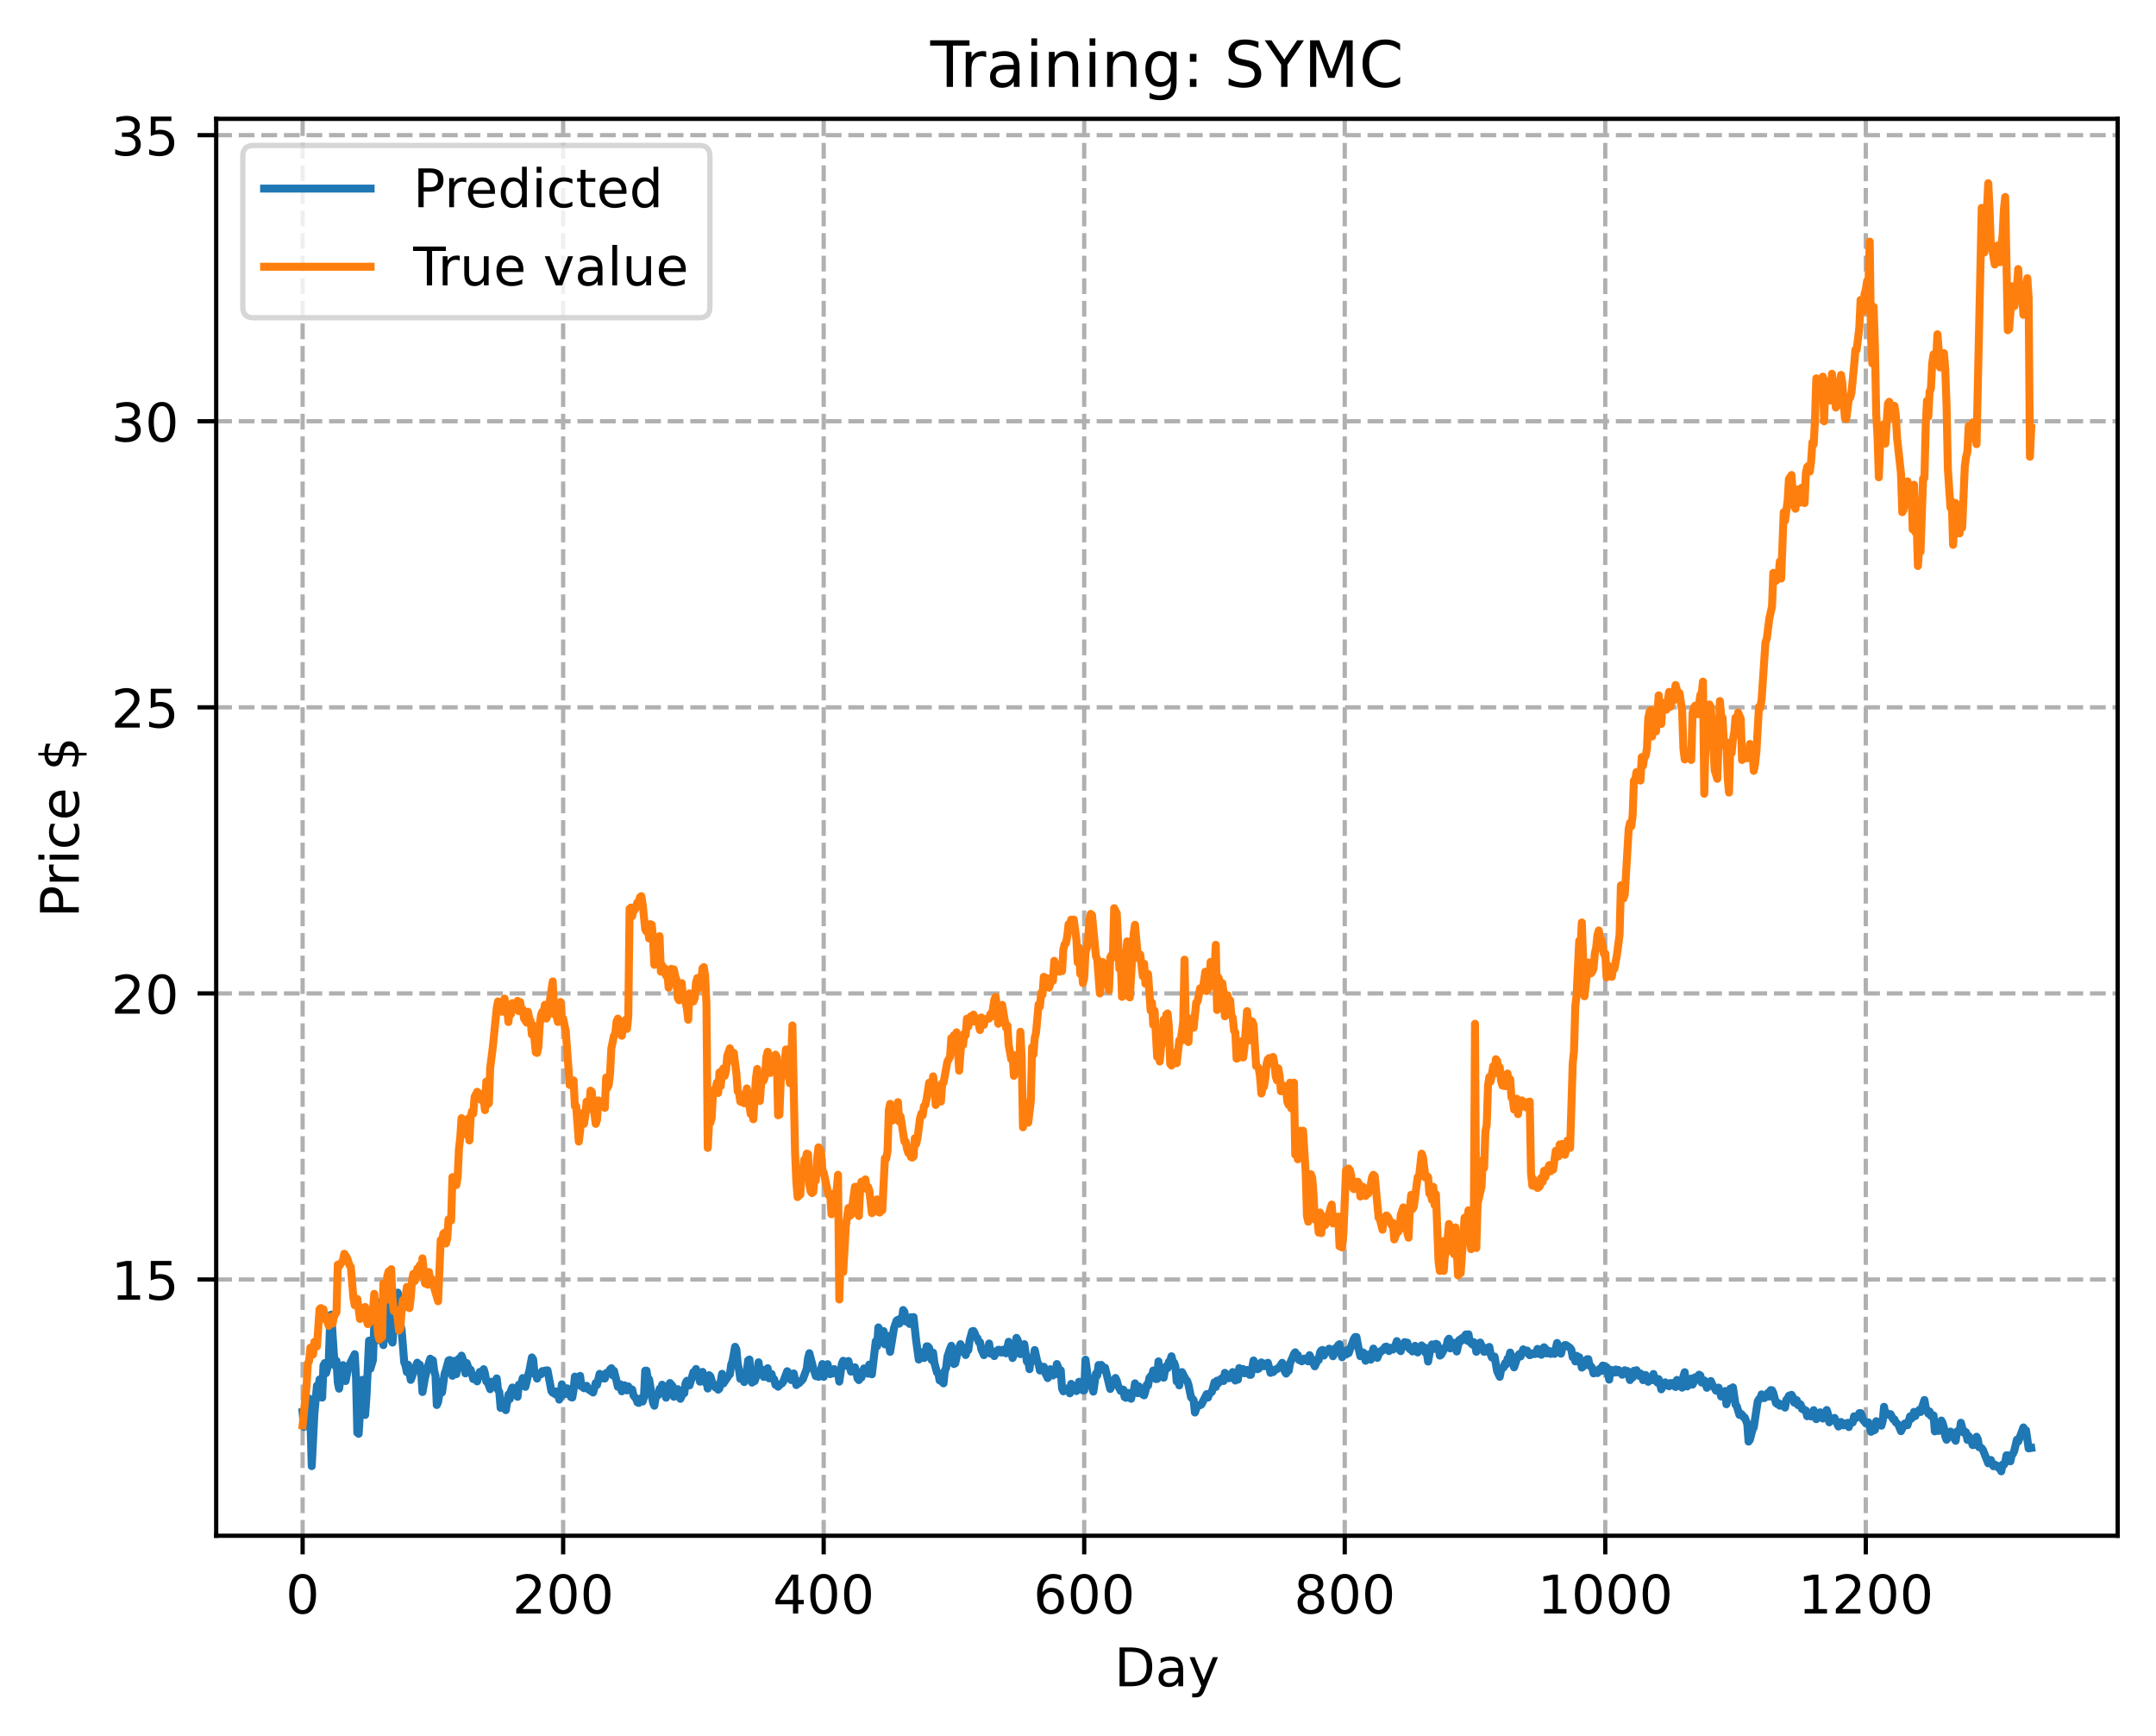 <?xml version="1.0" encoding="utf-8" standalone="no"?>
<!DOCTYPE svg PUBLIC "-//W3C//DTD SVG 1.1//EN"
  "http://www.w3.org/Graphics/SVG/1.1/DTD/svg11.dtd">
<!-- Created with matplotlib (https://matplotlib.org/) -->
<svg height="325.986pt" version="1.1" viewBox="0 0 404.923 325.986" width="404.923pt" xmlns="http://www.w3.org/2000/svg" xmlns:xlink="http://www.w3.org/1999/xlink">
 <defs>
  <style type="text/css">
*{stroke-linecap:butt;stroke-linejoin:round;}
  </style>
 </defs>
 <g id="figure_1">
  <g id="patch_1">
   <path d="M 0 325.986 
L 404.923 325.986 
L 404.923 0 
L 0 0 
z
" style="fill:#ffffff;"/>
  </g>
  <g id="axes_1">
   <g id="patch_2">
    <path d="M 40.603 288.43 
L 397.723 288.43 
L 397.723 22.318 
L 40.603 22.318 
z
" style="fill:#ffffff;"/>
   </g>
   <g id="matplotlib.axis_1">
    <g id="xtick_1">
     <g id="line2d_1">
      <path clip-path="url(#p32d5ee2e99)" d="M 56.836 288.43 
L 56.836 22.318 
" style="fill:none;stroke:#b0b0b0;stroke-dasharray:2.96,1.28;stroke-dashoffset:0;stroke-width:0.8;"/>
     </g>
     <g id="line2d_2">
      <defs>
       <path d="M 0 0 
L 0 3.5 
" id="m92659531a9" style="stroke:#000000;stroke-width:0.8;"/>
      </defs>
      <g>
       <use style="stroke:#000000;stroke-width:0.8;" x="56.836" xlink:href="#m92659531a9" y="288.43"/>
      </g>
     </g>
     <g id="text_1">
      <!-- 0 -->
      <defs>
       <path d="M 31.781 66.406 
Q 24.172 66.406 20.328 58.906 
Q 16.5 51.422 16.5 36.375 
Q 16.5 21.391 20.328 13.891 
Q 24.172 6.391 31.781 6.391 
Q 39.453 6.391 43.281 13.891 
Q 47.125 21.391 47.125 36.375 
Q 47.125 51.422 43.281 58.906 
Q 39.453 66.406 31.781 66.406 
z
M 31.781 74.219 
Q 44.047 74.219 50.516 64.516 
Q 56.984 54.828 56.984 36.375 
Q 56.984 17.969 50.516 8.266 
Q 44.047 -1.422 31.781 -1.422 
Q 19.531 -1.422 13.062 8.266 
Q 6.594 17.969 6.594 36.375 
Q 6.594 54.828 13.062 64.516 
Q 19.531 74.219 31.781 74.219 
z
" id="DejaVuSans-48"/>
      </defs>
      <g transform="translate(53.655 303.029)scale(0.1 -0.1)">
       <use xlink:href="#DejaVuSans-48"/>
      </g>
     </g>
    </g>
    <g id="xtick_2">
     <g id="line2d_3">
      <path clip-path="url(#p32d5ee2e99)" d="M 105.766 288.43 
L 105.766 22.318 
" style="fill:none;stroke:#b0b0b0;stroke-dasharray:2.96,1.28;stroke-dashoffset:0;stroke-width:0.8;"/>
     </g>
     <g id="line2d_4">
      <g>
       <use style="stroke:#000000;stroke-width:0.8;" x="105.766" xlink:href="#m92659531a9" y="288.43"/>
      </g>
     </g>
     <g id="text_2">
      <!-- 200 -->
      <defs>
       <path d="M 19.188 8.297 
L 53.609 8.297 
L 53.609 0 
L 7.328 0 
L 7.328 8.297 
Q 12.938 14.109 22.625 23.891 
Q 32.328 33.688 34.812 36.531 
Q 39.547 41.844 41.422 45.531 
Q 43.312 49.219 43.312 52.781 
Q 43.312 58.594 39.234 62.25 
Q 35.156 65.922 28.609 65.922 
Q 23.969 65.922 18.812 64.312 
Q 13.672 62.703 7.812 59.422 
L 7.812 69.391 
Q 13.766 71.781 18.938 73 
Q 24.125 74.219 28.422 74.219 
Q 39.75 74.219 46.484 68.547 
Q 53.219 62.891 53.219 53.422 
Q 53.219 48.922 51.531 44.891 
Q 49.859 40.875 45.406 35.406 
Q 44.188 33.984 37.641 27.219 
Q 31.109 20.453 19.188 8.297 
z
" id="DejaVuSans-50"/>
      </defs>
      <g transform="translate(96.223 303.029)scale(0.1 -0.1)">
       <use xlink:href="#DejaVuSans-50"/>
       <use x="63.623" xlink:href="#DejaVuSans-48"/>
       <use x="127.246" xlink:href="#DejaVuSans-48"/>
      </g>
     </g>
    </g>
    <g id="xtick_3">
     <g id="line2d_5">
      <path clip-path="url(#p32d5ee2e99)" d="M 154.697 288.43 
L 154.697 22.318 
" style="fill:none;stroke:#b0b0b0;stroke-dasharray:2.96,1.28;stroke-dashoffset:0;stroke-width:0.8;"/>
     </g>
     <g id="line2d_6">
      <g>
       <use style="stroke:#000000;stroke-width:0.8;" x="154.697" xlink:href="#m92659531a9" y="288.43"/>
      </g>
     </g>
     <g id="text_3">
      <!-- 400 -->
      <defs>
       <path d="M 37.797 64.312 
L 12.891 25.391 
L 37.797 25.391 
z
M 35.203 72.906 
L 47.609 72.906 
L 47.609 25.391 
L 58.016 25.391 
L 58.016 17.188 
L 47.609 17.188 
L 47.609 0 
L 37.797 0 
L 37.797 17.188 
L 4.891 17.188 
L 4.891 26.703 
z
" id="DejaVuSans-52"/>
      </defs>
      <g transform="translate(145.153 303.029)scale(0.1 -0.1)">
       <use xlink:href="#DejaVuSans-52"/>
       <use x="63.623" xlink:href="#DejaVuSans-48"/>
       <use x="127.246" xlink:href="#DejaVuSans-48"/>
      </g>
     </g>
    </g>
    <g id="xtick_4">
     <g id="line2d_7">
      <path clip-path="url(#p32d5ee2e99)" d="M 203.628 288.43 
L 203.628 22.318 
" style="fill:none;stroke:#b0b0b0;stroke-dasharray:2.96,1.28;stroke-dashoffset:0;stroke-width:0.8;"/>
     </g>
     <g id="line2d_8">
      <g>
       <use style="stroke:#000000;stroke-width:0.8;" x="203.628" xlink:href="#m92659531a9" y="288.43"/>
      </g>
     </g>
     <g id="text_4">
      <!-- 600 -->
      <defs>
       <path d="M 33.016 40.375 
Q 26.375 40.375 22.484 35.828 
Q 18.609 31.297 18.609 23.391 
Q 18.609 15.531 22.484 10.953 
Q 26.375 6.391 33.016 6.391 
Q 39.656 6.391 43.531 10.953 
Q 47.406 15.531 47.406 23.391 
Q 47.406 31.297 43.531 35.828 
Q 39.656 40.375 33.016 40.375 
z
M 52.594 71.297 
L 52.594 62.312 
Q 48.875 64.062 45.094 64.984 
Q 41.312 65.922 37.594 65.922 
Q 27.828 65.922 22.672 59.328 
Q 17.531 52.734 16.797 39.406 
Q 19.672 43.656 24.016 45.922 
Q 28.375 48.188 33.594 48.188 
Q 44.578 48.188 50.953 41.516 
Q 57.328 34.859 57.328 23.391 
Q 57.328 12.156 50.688 5.359 
Q 44.047 -1.422 33.016 -1.422 
Q 20.359 -1.422 13.672 8.266 
Q 6.984 17.969 6.984 36.375 
Q 6.984 53.656 15.188 63.938 
Q 23.391 74.219 37.203 74.219 
Q 40.922 74.219 44.703 73.484 
Q 48.484 72.75 52.594 71.297 
z
" id="DejaVuSans-54"/>
      </defs>
      <g transform="translate(194.084 303.029)scale(0.1 -0.1)">
       <use xlink:href="#DejaVuSans-54"/>
       <use x="63.623" xlink:href="#DejaVuSans-48"/>
       <use x="127.246" xlink:href="#DejaVuSans-48"/>
      </g>
     </g>
    </g>
    <g id="xtick_5">
     <g id="line2d_9">
      <path clip-path="url(#p32d5ee2e99)" d="M 252.558 288.43 
L 252.558 22.318 
" style="fill:none;stroke:#b0b0b0;stroke-dasharray:2.96,1.28;stroke-dashoffset:0;stroke-width:0.8;"/>
     </g>
     <g id="line2d_10">
      <g>
       <use style="stroke:#000000;stroke-width:0.8;" x="252.558" xlink:href="#m92659531a9" y="288.43"/>
      </g>
     </g>
     <g id="text_5">
      <!-- 800 -->
      <defs>
       <path d="M 31.781 34.625 
Q 24.75 34.625 20.719 30.859 
Q 16.703 27.094 16.703 20.516 
Q 16.703 13.922 20.719 10.156 
Q 24.75 6.391 31.781 6.391 
Q 38.812 6.391 42.859 10.172 
Q 46.922 13.969 46.922 20.516 
Q 46.922 27.094 42.891 30.859 
Q 38.875 34.625 31.781 34.625 
z
M 21.922 38.812 
Q 15.578 40.375 12.031 44.719 
Q 8.5 49.078 8.5 55.328 
Q 8.5 64.062 14.719 69.141 
Q 20.953 74.219 31.781 74.219 
Q 42.672 74.219 48.875 69.141 
Q 55.078 64.062 55.078 55.328 
Q 55.078 49.078 51.531 44.719 
Q 48 40.375 41.703 38.812 
Q 48.828 37.156 52.797 32.312 
Q 56.781 27.484 56.781 20.516 
Q 56.781 9.906 50.312 4.234 
Q 43.844 -1.422 31.781 -1.422 
Q 19.734 -1.422 13.25 4.234 
Q 6.781 9.906 6.781 20.516 
Q 6.781 27.484 10.781 32.312 
Q 14.797 37.156 21.922 38.812 
z
M 18.312 54.391 
Q 18.312 48.734 21.844 45.562 
Q 25.391 42.391 31.781 42.391 
Q 38.141 42.391 41.719 45.562 
Q 45.312 48.734 45.312 54.391 
Q 45.312 60.062 41.719 63.234 
Q 38.141 66.406 31.781 66.406 
Q 25.391 66.406 21.844 63.234 
Q 18.312 60.062 18.312 54.391 
z
" id="DejaVuSans-56"/>
      </defs>
      <g transform="translate(243.015 303.029)scale(0.1 -0.1)">
       <use xlink:href="#DejaVuSans-56"/>
       <use x="63.623" xlink:href="#DejaVuSans-48"/>
       <use x="127.246" xlink:href="#DejaVuSans-48"/>
      </g>
     </g>
    </g>
    <g id="xtick_6">
     <g id="line2d_11">
      <path clip-path="url(#p32d5ee2e99)" d="M 301.489 288.43 
L 301.489 22.318 
" style="fill:none;stroke:#b0b0b0;stroke-dasharray:2.96,1.28;stroke-dashoffset:0;stroke-width:0.8;"/>
     </g>
     <g id="line2d_12">
      <g>
       <use style="stroke:#000000;stroke-width:0.8;" x="301.489" xlink:href="#m92659531a9" y="288.43"/>
      </g>
     </g>
     <g id="text_6">
      <!-- 1000 -->
      <defs>
       <path d="M 12.406 8.297 
L 28.516 8.297 
L 28.516 63.922 
L 10.984 60.406 
L 10.984 69.391 
L 28.422 72.906 
L 38.281 72.906 
L 38.281 8.297 
L 54.391 8.297 
L 54.391 0 
L 12.406 0 
z
" id="DejaVuSans-49"/>
      </defs>
      <g transform="translate(288.764 303.029)scale(0.1 -0.1)">
       <use xlink:href="#DejaVuSans-49"/>
       <use x="63.623" xlink:href="#DejaVuSans-48"/>
       <use x="127.246" xlink:href="#DejaVuSans-48"/>
       <use x="190.869" xlink:href="#DejaVuSans-48"/>
      </g>
     </g>
    </g>
    <g id="xtick_7">
     <g id="line2d_13">
      <path clip-path="url(#p32d5ee2e99)" d="M 350.419 288.43 
L 350.419 22.318 
" style="fill:none;stroke:#b0b0b0;stroke-dasharray:2.96,1.28;stroke-dashoffset:0;stroke-width:0.8;"/>
     </g>
     <g id="line2d_14">
      <g>
       <use style="stroke:#000000;stroke-width:0.8;" x="350.419" xlink:href="#m92659531a9" y="288.43"/>
      </g>
     </g>
     <g id="text_7">
      <!-- 1200 -->
      <g transform="translate(337.694 303.029)scale(0.1 -0.1)">
       <use xlink:href="#DejaVuSans-49"/>
       <use x="63.623" xlink:href="#DejaVuSans-50"/>
       <use x="127.246" xlink:href="#DejaVuSans-48"/>
       <use x="190.869" xlink:href="#DejaVuSans-48"/>
      </g>
     </g>
    </g>
    <g id="text_8">
     <!-- Day -->
     <defs>
      <path d="M 19.672 64.797 
L 19.672 8.109 
L 31.594 8.109 
Q 46.688 8.109 53.688 14.938 
Q 60.688 21.781 60.688 36.531 
Q 60.688 51.172 53.688 57.984 
Q 46.688 64.797 31.594 64.797 
z
M 9.812 72.906 
L 30.078 72.906 
Q 51.266 72.906 61.172 64.094 
Q 71.094 55.281 71.094 36.531 
Q 71.094 17.672 61.125 8.828 
Q 51.172 0 30.078 0 
L 9.812 0 
z
" id="DejaVuSans-68"/>
      <path d="M 34.281 27.484 
Q 23.391 27.484 19.188 25 
Q 14.984 22.516 14.984 16.5 
Q 14.984 11.719 18.141 8.906 
Q 21.297 6.109 26.703 6.109 
Q 34.188 6.109 38.703 11.406 
Q 43.219 16.703 43.219 25.484 
L 43.219 27.484 
z
M 52.203 31.203 
L 52.203 0 
L 43.219 0 
L 43.219 8.297 
Q 40.141 3.328 35.547 0.953 
Q 30.953 -1.422 24.312 -1.422 
Q 15.922 -1.422 10.953 3.297 
Q 6 8.016 6 15.922 
Q 6 25.141 12.172 29.828 
Q 18.359 34.516 30.609 34.516 
L 43.219 34.516 
L 43.219 35.406 
Q 43.219 41.609 39.141 45 
Q 35.062 48.391 27.688 48.391 
Q 23 48.391 18.547 47.266 
Q 14.109 46.141 10.016 43.891 
L 10.016 52.203 
Q 14.938 54.109 19.578 55.047 
Q 24.219 56 28.609 56 
Q 40.484 56 46.344 49.844 
Q 52.203 43.703 52.203 31.203 
z
" id="DejaVuSans-97"/>
      <path d="M 32.172 -5.078 
Q 28.375 -14.844 24.75 -17.812 
Q 21.141 -20.797 15.094 -20.797 
L 7.906 -20.797 
L 7.906 -13.281 
L 13.188 -13.281 
Q 16.891 -13.281 18.938 -11.516 
Q 21 -9.766 23.484 -3.219 
L 25.094 0.875 
L 2.984 54.688 
L 12.5 54.688 
L 29.594 11.922 
L 46.688 54.688 
L 56.203 54.688 
z
" id="DejaVuSans-121"/>
     </defs>
     <g transform="translate(209.29 316.707)scale(0.1 -0.1)">
      <use xlink:href="#DejaVuSans-68"/>
      <use x="77.002" xlink:href="#DejaVuSans-97"/>
      <use x="138.281" xlink:href="#DejaVuSans-121"/>
     </g>
    </g>
   </g>
   <g id="matplotlib.axis_2">
    <g id="ytick_1">
     <g id="line2d_15">
      <path clip-path="url(#p32d5ee2e99)" d="M 40.603 240.307 
L 397.723 240.307 
" style="fill:none;stroke:#b0b0b0;stroke-dasharray:2.96,1.28;stroke-dashoffset:0;stroke-width:0.8;"/>
     </g>
     <g id="line2d_16">
      <defs>
       <path d="M 0 0 
L -3.5 0 
" id="m7f43474337" style="stroke:#000000;stroke-width:0.8;"/>
      </defs>
      <g>
       <use style="stroke:#000000;stroke-width:0.8;" x="40.603" xlink:href="#m7f43474337" y="240.307"/>
      </g>
     </g>
     <g id="text_9">
      <!-- 15 -->
      <defs>
       <path d="M 10.797 72.906 
L 49.516 72.906 
L 49.516 64.594 
L 19.828 64.594 
L 19.828 46.734 
Q 21.969 47.469 24.109 47.828 
Q 26.266 48.188 28.422 48.188 
Q 40.625 48.188 47.75 41.5 
Q 54.891 34.812 54.891 23.391 
Q 54.891 11.625 47.562 5.094 
Q 40.234 -1.422 26.906 -1.422 
Q 22.312 -1.422 17.547 -0.641 
Q 12.797 0.141 7.719 1.703 
L 7.719 11.625 
Q 12.109 9.234 16.797 8.062 
Q 21.484 6.891 26.703 6.891 
Q 35.156 6.891 40.078 11.328 
Q 45.016 15.766 45.016 23.391 
Q 45.016 31 40.078 35.438 
Q 35.156 39.891 26.703 39.891 
Q 22.75 39.891 18.812 39.016 
Q 14.891 38.141 10.797 36.281 
z
" id="DejaVuSans-53"/>
      </defs>
      <g transform="translate(20.878 244.107)scale(0.1 -0.1)">
       <use xlink:href="#DejaVuSans-49"/>
       <use x="63.623" xlink:href="#DejaVuSans-53"/>
      </g>
     </g>
    </g>
    <g id="ytick_2">
     <g id="line2d_17">
      <path clip-path="url(#p32d5ee2e99)" d="M 40.603 186.577 
L 397.723 186.577 
" style="fill:none;stroke:#b0b0b0;stroke-dasharray:2.96,1.28;stroke-dashoffset:0;stroke-width:0.8;"/>
     </g>
     <g id="line2d_18">
      <g>
       <use style="stroke:#000000;stroke-width:0.8;" x="40.603" xlink:href="#m7f43474337" y="186.577"/>
      </g>
     </g>
     <g id="text_10">
      <!-- 20 -->
      <g transform="translate(20.878 190.377)scale(0.1 -0.1)">
       <use xlink:href="#DejaVuSans-50"/>
       <use x="63.623" xlink:href="#DejaVuSans-48"/>
      </g>
     </g>
    </g>
    <g id="ytick_3">
     <g id="line2d_19">
      <path clip-path="url(#p32d5ee2e99)" d="M 40.603 132.847 
L 397.723 132.847 
" style="fill:none;stroke:#b0b0b0;stroke-dasharray:2.96,1.28;stroke-dashoffset:0;stroke-width:0.8;"/>
     </g>
     <g id="line2d_20">
      <g>
       <use style="stroke:#000000;stroke-width:0.8;" x="40.603" xlink:href="#m7f43474337" y="132.847"/>
      </g>
     </g>
     <g id="text_11">
      <!-- 25 -->
      <g transform="translate(20.878 136.647)scale(0.1 -0.1)">
       <use xlink:href="#DejaVuSans-50"/>
       <use x="63.623" xlink:href="#DejaVuSans-53"/>
      </g>
     </g>
    </g>
    <g id="ytick_4">
     <g id="line2d_21">
      <path clip-path="url(#p32d5ee2e99)" d="M 40.603 79.117 
L 397.723 79.117 
" style="fill:none;stroke:#b0b0b0;stroke-dasharray:2.96,1.28;stroke-dashoffset:0;stroke-width:0.8;"/>
     </g>
     <g id="line2d_22">
      <g>
       <use style="stroke:#000000;stroke-width:0.8;" x="40.603" xlink:href="#m7f43474337" y="79.117"/>
      </g>
     </g>
     <g id="text_12">
      <!-- 30 -->
      <defs>
       <path d="M 40.578 39.312 
Q 47.656 37.797 51.625 33 
Q 55.609 28.219 55.609 21.188 
Q 55.609 10.406 48.188 4.484 
Q 40.766 -1.422 27.094 -1.422 
Q 22.516 -1.422 17.656 -0.516 
Q 12.797 0.391 7.625 2.203 
L 7.625 11.719 
Q 11.719 9.328 16.594 8.109 
Q 21.484 6.891 26.812 6.891 
Q 36.078 6.891 40.938 10.547 
Q 45.797 14.203 45.797 21.188 
Q 45.797 27.641 41.281 31.266 
Q 36.766 34.906 28.719 34.906 
L 20.219 34.906 
L 20.219 43.016 
L 29.109 43.016 
Q 36.375 43.016 40.234 45.922 
Q 44.094 48.828 44.094 54.297 
Q 44.094 59.906 40.109 62.906 
Q 36.141 65.922 28.719 65.922 
Q 24.656 65.922 20.016 65.031 
Q 15.375 64.156 9.812 62.312 
L 9.812 71.094 
Q 15.438 72.656 20.344 73.438 
Q 25.25 74.219 29.594 74.219 
Q 40.828 74.219 47.359 69.109 
Q 53.906 64.016 53.906 55.328 
Q 53.906 49.266 50.438 45.094 
Q 46.969 40.922 40.578 39.312 
z
" id="DejaVuSans-51"/>
      </defs>
      <g transform="translate(20.878 82.917)scale(0.1 -0.1)">
       <use xlink:href="#DejaVuSans-51"/>
       <use x="63.623" xlink:href="#DejaVuSans-48"/>
      </g>
     </g>
    </g>
    <g id="ytick_5">
     <g id="line2d_23">
      <path clip-path="url(#p32d5ee2e99)" d="M 40.603 25.387 
L 397.723 25.387 
" style="fill:none;stroke:#b0b0b0;stroke-dasharray:2.96,1.28;stroke-dashoffset:0;stroke-width:0.8;"/>
     </g>
     <g id="line2d_24">
      <g>
       <use style="stroke:#000000;stroke-width:0.8;" x="40.603" xlink:href="#m7f43474337" y="25.387"/>
      </g>
     </g>
     <g id="text_13">
      <!-- 35 -->
      <g transform="translate(20.878 29.187)scale(0.1 -0.1)">
       <use xlink:href="#DejaVuSans-51"/>
       <use x="63.623" xlink:href="#DejaVuSans-53"/>
      </g>
     </g>
    </g>
    <g id="text_14">
     <!-- Price $ -->
     <defs>
      <path d="M 19.672 64.797 
L 19.672 37.406 
L 32.078 37.406 
Q 38.969 37.406 42.719 40.969 
Q 46.484 44.531 46.484 51.125 
Q 46.484 57.672 42.719 61.234 
Q 38.969 64.797 32.078 64.797 
z
M 9.812 72.906 
L 32.078 72.906 
Q 44.344 72.906 50.609 67.359 
Q 56.891 61.812 56.891 51.125 
Q 56.891 40.328 50.609 34.812 
Q 44.344 29.297 32.078 29.297 
L 19.672 29.297 
L 19.672 0 
L 9.812 0 
z
" id="DejaVuSans-80"/>
      <path d="M 41.109 46.297 
Q 39.594 47.172 37.812 47.578 
Q 36.031 48 33.891 48 
Q 26.266 48 22.188 43.047 
Q 18.109 38.094 18.109 28.812 
L 18.109 0 
L 9.078 0 
L 9.078 54.688 
L 18.109 54.688 
L 18.109 46.188 
Q 20.953 51.172 25.484 53.578 
Q 30.031 56 36.531 56 
Q 37.453 56 38.578 55.875 
Q 39.703 55.766 41.062 55.516 
z
" id="DejaVuSans-114"/>
      <path d="M 9.422 54.688 
L 18.406 54.688 
L 18.406 0 
L 9.422 0 
z
M 9.422 75.984 
L 18.406 75.984 
L 18.406 64.594 
L 9.422 64.594 
z
" id="DejaVuSans-105"/>
      <path d="M 48.781 52.594 
L 48.781 44.188 
Q 44.969 46.297 41.141 47.344 
Q 37.312 48.391 33.406 48.391 
Q 24.656 48.391 19.812 42.844 
Q 14.984 37.312 14.984 27.297 
Q 14.984 17.281 19.812 11.734 
Q 24.656 6.203 33.406 6.203 
Q 37.312 6.203 41.141 7.25 
Q 44.969 8.297 48.781 10.406 
L 48.781 2.094 
Q 45.016 0.344 40.984 -0.531 
Q 36.969 -1.422 32.422 -1.422 
Q 20.062 -1.422 12.781 6.344 
Q 5.516 14.109 5.516 27.297 
Q 5.516 40.672 12.859 48.328 
Q 20.219 56 33.016 56 
Q 37.156 56 41.109 55.141 
Q 45.062 54.297 48.781 52.594 
z
" id="DejaVuSans-99"/>
      <path d="M 56.203 29.594 
L 56.203 25.203 
L 14.891 25.203 
Q 15.484 15.922 20.484 11.062 
Q 25.484 6.203 34.422 6.203 
Q 39.594 6.203 44.453 7.469 
Q 49.312 8.734 54.109 11.281 
L 54.109 2.781 
Q 49.266 0.734 44.188 -0.344 
Q 39.109 -1.422 33.891 -1.422 
Q 20.797 -1.422 13.156 6.188 
Q 5.516 13.812 5.516 26.812 
Q 5.516 40.234 12.766 48.109 
Q 20.016 56 32.328 56 
Q 43.359 56 49.781 48.891 
Q 56.203 41.797 56.203 29.594 
z
M 47.219 32.234 
Q 47.125 39.594 43.094 43.984 
Q 39.062 48.391 32.422 48.391 
Q 24.906 48.391 20.391 44.141 
Q 15.875 39.891 15.188 32.172 
z
" id="DejaVuSans-101"/>
      <path id="DejaVuSans-32"/>
      <path d="M 33.797 -14.703 
L 28.906 -14.703 
L 28.859 0 
Q 23.734 0.094 18.609 1.188 
Q 13.484 2.297 8.297 4.5 
L 8.297 13.281 
Q 13.281 10.156 18.375 8.562 
Q 23.484 6.984 28.906 6.938 
L 28.906 29.203 
Q 18.109 30.953 13.203 35.156 
Q 8.297 39.359 8.297 46.688 
Q 8.297 54.641 13.625 59.219 
Q 18.953 63.812 28.906 64.5 
L 28.906 75.984 
L 33.797 75.984 
L 33.797 64.656 
Q 38.328 64.453 42.578 63.688 
Q 46.828 62.938 50.875 61.625 
L 50.875 53.078 
Q 46.828 55.125 42.547 56.25 
Q 38.281 57.375 33.797 57.562 
L 33.797 36.719 
Q 44.875 35.016 50.094 30.609 
Q 55.328 26.219 55.328 18.609 
Q 55.328 10.359 49.781 5.594 
Q 44.234 0.828 33.797 0.094 
z
M 28.906 37.594 
L 28.906 57.625 
Q 23.25 56.984 20.266 54.391 
Q 17.281 51.812 17.281 47.516 
Q 17.281 43.312 20.031 40.969 
Q 22.797 38.625 28.906 37.594 
z
M 33.797 28.219 
L 33.797 7.078 
Q 39.984 7.906 43.141 10.594 
Q 46.297 13.281 46.297 17.672 
Q 46.297 21.969 43.281 24.5 
Q 40.281 27.047 33.797 28.219 
z
" id="DejaVuSans-36"/>
     </defs>
     <g transform="translate(14.798 172.342)rotate(-90)scale(0.1 -0.1)">
      <use xlink:href="#DejaVuSans-80"/>
      <use x="58.553" xlink:href="#DejaVuSans-114"/>
      <use x="99.666" xlink:href="#DejaVuSans-105"/>
      <use x="127.449" xlink:href="#DejaVuSans-99"/>
      <use x="182.43" xlink:href="#DejaVuSans-101"/>
      <use x="243.953" xlink:href="#DejaVuSans-32"/>
      <use x="275.74" xlink:href="#DejaVuSans-36"/>
     </g>
    </g>
   </g>
   <g id="line2d_25">
    <path clip-path="url(#p32d5ee2e99)" d="M 56.836 265.211 
L 57.081 268 
L 57.325 265.202 
L 57.57 265.302 
L 57.814 265.249 
L 58.059 262.66 
L 58.304 266.643 
L 58.548 275.359 
L 59.038 265.631 
L 59.527 260.242 
L 59.772 260.954 
L 60.016 259.083 
L 60.261 262.409 
L 60.506 262.491 
L 60.75 256.467 
L 60.995 255.999 
L 61.24 257.89 
L 61.729 256.065 
L 61.974 249.28 
L 62.218 246.906 
L 62.708 254.377 
L 62.952 256.531 
L 63.197 255.59 
L 63.441 259.637 
L 63.686 260.81 
L 64.175 257.471 
L 64.42 256.386 
L 64.909 259.377 
L 65.399 256.901 
L 65.888 255.808 
L 66.622 254.331 
L 66.867 258.769 
L 67.111 269.093 
L 67.356 269.288 
L 67.845 261.518 
L 68.09 259.145 
L 68.579 265.745 
L 68.824 262.363 
L 69.313 251.794 
L 69.558 257.072 
L 70.047 255.436 
L 70.292 248.794 
L 70.781 250.902 
L 71.27 251.727 
L 71.515 246.076 
L 71.76 244.321 
L 72.004 252.63 
L 72.494 242.562 
L 72.738 244.527 
L 72.983 249.254 
L 73.472 251.678 
L 73.717 252.156 
L 73.962 248.943 
L 74.206 244.182 
L 74.451 247.014 
L 74.696 242.773 
L 74.94 244.282 
L 75.185 248.701 
L 75.429 249.726 
L 75.919 255.87 
L 76.163 256.466 
L 76.408 257.695 
L 76.653 256.323 
L 77.142 259.161 
L 78.365 255.926 
L 78.61 256.755 
L 78.855 256.315 
L 79.099 257.641 
L 79.344 261.443 
L 79.833 258.691 
L 80.567 255.929 
L 80.812 255.183 
L 81.056 255.778 
L 81.301 255.494 
L 81.546 257.481 
L 81.79 258.371 
L 82.035 263.879 
L 82.28 263.313 
L 82.524 261.821 
L 82.769 259.521 
L 83.014 261.515 
L 83.503 258.028 
L 83.748 257.318 
L 84.237 255.521 
L 84.482 255.43 
L 84.726 256.545 
L 84.971 258.394 
L 85.216 255.604 
L 85.46 255.579 
L 85.705 258.084 
L 86.194 255.164 
L 86.439 255.828 
L 86.684 254.607 
L 86.928 255.302 
L 87.417 257.942 
L 87.662 255.999 
L 88.151 257.39 
L 88.396 257.255 
L 88.885 259.01 
L 89.13 258.967 
L 89.375 258.76 
L 89.619 259.44 
L 90.109 257.665 
L 90.353 258.101 
L 90.843 257.152 
L 91.087 258.016 
L 91.332 259.453 
L 91.577 259.55 
L 92.066 260.907 
L 92.311 259.505 
L 92.555 259.865 
L 92.8 259.647 
L 93.044 259.855 
L 93.289 258.878 
L 93.534 261.03 
L 93.778 261.44 
L 94.023 264.421 
L 94.268 264.354 
L 94.512 263.2 
L 94.757 264.398 
L 95.002 264.846 
L 95.491 261.91 
L 95.736 262.773 
L 95.98 261.14 
L 96.225 260.597 
L 96.47 261.684 
L 96.714 260.761 
L 96.959 261.154 
L 97.204 262.335 
L 97.448 260.072 
L 97.693 260.022 
L 97.938 259.682 
L 98.182 258.82 
L 98.427 260.246 
L 98.672 260.469 
L 99.161 258.395 
L 99.405 257.56 
L 99.895 254.943 
L 100.139 255.33 
L 100.384 258.055 
L 100.629 257.954 
L 100.873 258.921 
L 101.118 257.975 
L 101.607 258.104 
L 101.852 257.511 
L 102.097 257.727 
L 102.341 257.424 
L 102.831 257.369 
L 103.565 261.267 
L 103.809 261.578 
L 104.054 261.446 
L 104.299 261.875 
L 104.543 261.313 
L 104.788 261.549 
L 105.032 262.868 
L 105.277 262.355 
L 105.522 259.994 
L 106.011 261.867 
L 106.256 261.785 
L 106.5 260.737 
L 106.745 261.195 
L 106.99 261.357 
L 107.234 262.402 
L 107.479 262.476 
L 107.724 261.068 
L 107.968 258.544 
L 108.213 259.989 
L 108.458 260.095 
L 108.702 259.587 
L 108.947 258.404 
L 109.192 260.391 
L 109.436 260.305 
L 109.681 260.735 
L 110.17 260.273 
L 110.415 260.861 
L 111.393 261.53 
L 111.883 259.74 
L 112.127 260.104 
L 112.617 258.028 
L 113.106 258.305 
L 113.351 258.892 
L 113.595 258.905 
L 113.84 257.882 
L 114.085 258.021 
L 114.574 257.219 
L 114.819 256.969 
L 115.063 258.3 
L 115.308 257.45 
L 115.797 259.366 
L 116.042 260.465 
L 116.287 259.954 
L 116.531 260.013 
L 116.776 261.306 
L 117.02 261.12 
L 117.265 260.168 
L 117.51 260.39 
L 117.754 261.132 
L 117.999 260.387 
L 118.244 261.055 
L 118.488 260.879 
L 118.733 260.983 
L 118.978 262.094 
L 119.467 262.679 
L 119.712 263.378 
L 119.956 263.494 
L 120.201 263.272 
L 120.446 262.589 
L 120.69 263.228 
L 120.935 262.526 
L 121.18 257.434 
L 121.424 257.43 
L 121.669 258.964 
L 121.914 259.06 
L 122.403 262.112 
L 122.648 263.416 
L 122.892 264.017 
L 123.137 262.54 
L 123.381 262.175 
L 123.626 262.022 
L 123.871 260.852 
L 124.115 261.012 
L 124.36 260.066 
L 124.605 261.477 
L 124.849 261.115 
L 125.094 262.504 
L 125.583 260.301 
L 125.828 259.748 
L 126.317 260.313 
L 126.562 262.33 
L 126.807 261.323 
L 127.296 260.901 
L 127.785 262.72 
L 128.275 261.659 
L 128.519 261.666 
L 128.764 259.757 
L 129.008 259.331 
L 129.253 260.147 
L 129.498 260.2 
L 130.232 257.697 
L 130.476 258.023 
L 130.721 257.111 
L 130.966 258.009 
L 131.21 258.399 
L 131.455 259.502 
L 131.7 258.041 
L 131.944 257.66 
L 132.189 259.499 
L 132.434 259.147 
L 132.678 259.382 
L 132.923 260.784 
L 133.168 258.273 
L 133.412 258.487 
L 133.902 260.033 
L 134.146 260.157 
L 134.391 260.61 
L 134.636 260.155 
L 134.88 260.999 
L 135.125 260.76 
L 135.614 258.021 
L 135.859 259.837 
L 136.837 258.373 
L 137.082 258.109 
L 137.327 256.295 
L 137.571 255.626 
L 138.061 252.945 
L 138.305 253.441 
L 138.55 256.096 
L 138.795 257.253 
L 139.039 258.967 
L 139.529 258.957 
L 139.773 259.572 
L 140.018 258.042 
L 140.263 257.519 
L 140.507 255.488 
L 140.752 255.333 
L 140.996 258.344 
L 141.241 259.678 
L 141.486 258.722 
L 141.73 259.397 
L 142.22 257.951 
L 142.464 255.858 
L 142.709 257.602 
L 142.954 257.129 
L 143.443 258.611 
L 143.688 258.383 
L 143.932 258.36 
L 144.177 256.968 
L 144.422 258.866 
L 144.666 258.237 
L 144.911 258.047 
L 145.156 259.037 
L 145.4 259.037 
L 145.645 260.09 
L 145.89 260.073 
L 146.134 260.441 
L 146.624 259.967 
L 146.868 259.829 
L 147.113 259.469 
L 147.847 257.535 
L 148.336 258.139 
L 148.581 259.186 
L 148.825 258.051 
L 149.07 257.954 
L 149.559 260.132 
L 149.804 259.842 
L 150.049 259.803 
L 150.783 259.046 
L 151.517 257.064 
L 151.761 255.082 
L 152.006 254.15 
L 152.74 256.953 
L 153.229 258.46 
L 153.474 257.619 
L 153.718 258.59 
L 153.963 257.576 
L 154.208 257.146 
L 154.452 256.185 
L 154.697 258.6 
L 155.431 256.209 
L 155.92 258.081 
L 156.165 257.394 
L 156.41 257.946 
L 156.654 257.134 
L 156.899 257.812 
L 157.144 257.822 
L 157.388 257.703 
L 157.633 259.487 
L 158.122 256.084 
L 158.367 255.57 
L 158.612 256.328 
L 158.856 255.774 
L 159.101 256.544 
L 159.345 255.616 
L 159.835 257.613 
L 160.079 257.139 
L 160.324 257.28 
L 160.569 256.792 
L 160.813 257.606 
L 161.058 258.895 
L 161.303 259.197 
L 161.547 257.989 
L 161.792 258.728 
L 162.037 257.572 
L 162.281 256.999 
L 162.526 257.777 
L 162.771 257.702 
L 163.015 257.994 
L 163.26 256.289 
L 163.749 258.115 
L 164.483 251.891 
L 164.728 252.849 
L 164.972 249.303 
L 165.462 250.266 
L 165.951 250 
L 166.196 252.492 
L 166.685 250.87 
L 167.174 253.895 
L 167.908 249.415 
L 168.398 248.019 
L 168.642 247.864 
L 168.887 248.607 
L 169.132 247.61 
L 169.376 248.163 
L 169.621 246.047 
L 169.866 246.394 
L 170.11 248.186 
L 170.355 247.821 
L 170.844 248.657 
L 171.089 247.383 
L 171.333 248.302 
L 171.578 247.369 
L 172.067 251.792 
L 172.557 255.344 
L 172.801 253.992 
L 173.046 253.954 
L 173.291 254.842 
L 173.535 255.059 
L 173.78 254.904 
L 174.025 252.854 
L 174.269 252.882 
L 174.514 253.176 
L 175.003 255.442 
L 175.248 254.054 
L 175.493 255.997 
L 175.982 257.774 
L 176.227 257.89 
L 176.471 259.263 
L 176.716 259.054 
L 176.96 259.571 
L 177.205 259.812 
L 177.45 257.43 
L 177.694 256.925 
L 177.939 254.791 
L 178.428 253.334 
L 178.673 252.753 
L 178.918 253.622 
L 179.162 256.185 
L 179.407 256.033 
L 179.896 253.783 
L 180.386 252.451 
L 180.63 252.978 
L 180.875 253.914 
L 181.12 253.957 
L 181.364 254.493 
L 181.609 253.634 
L 181.854 253.585 
L 182.098 251.806 
L 182.588 250.023 
L 182.832 249.974 
L 183.077 250.425 
L 183.321 251.143 
L 183.566 251.311 
L 183.811 252.008 
L 184.055 252.09 
L 184.3 253.394 
L 184.789 254.518 
L 185.034 253.765 
L 185.279 253.723 
L 185.523 253.514 
L 185.768 252.327 
L 186.013 254.235 
L 186.257 253.809 
L 186.502 253.794 
L 186.747 254.693 
L 186.991 253.911 
L 187.236 254.075 
L 187.481 253.505 
L 187.725 253.522 
L 187.97 253.998 
L 188.215 254.017 
L 188.459 253.472 
L 188.948 254.172 
L 189.438 252.001 
L 189.682 253.755 
L 189.927 253.726 
L 190.172 255.054 
L 190.661 253.81 
L 190.906 251.271 
L 191.15 251.725 
L 191.395 252.743 
L 191.64 254.326 
L 191.884 253.768 
L 192.129 252.687 
L 192.374 252.445 
L 192.863 255.714 
L 193.108 255.515 
L 193.352 257.148 
L 193.597 255.035 
L 193.842 254.997 
L 194.086 255.215 
L 194.331 253.552 
L 194.82 255.772 
L 195.065 256.211 
L 195.309 257.4 
L 195.554 257.364 
L 196.043 256.693 
L 196.288 257.783 
L 196.777 258.821 
L 197.022 257.594 
L 197.267 257.155 
L 197.756 258.336 
L 198.001 257.659 
L 198.245 257.637 
L 198.49 256.182 
L 198.735 256.804 
L 198.979 258.271 
L 199.224 257.372 
L 199.469 260.791 
L 199.713 261.313 
L 199.958 260.714 
L 200.447 260.922 
L 200.692 260.736 
L 200.936 261.69 
L 201.181 259.912 
L 202.16 261.262 
L 202.404 260.975 
L 202.649 259.515 
L 202.894 260.648 
L 203.138 260.66 
L 203.383 261.128 
L 203.628 261.132 
L 203.872 255.368 
L 204.362 259.143 
L 204.606 258.858 
L 205.34 261.37 
L 205.83 257.978 
L 206.074 258.327 
L 206.319 256.374 
L 206.563 256.833 
L 206.808 256.335 
L 207.053 256.617 
L 207.297 257.348 
L 207.542 256.885 
L 208.276 259.89 
L 208.521 260.869 
L 209.01 259.686 
L 209.255 259.899 
L 209.499 258.803 
L 209.744 259.313 
L 209.989 260.26 
L 210.478 261.243 
L 210.723 261.042 
L 210.967 260.987 
L 211.212 262.376 
L 211.457 262.529 
L 211.701 261.585 
L 211.946 261.624 
L 212.191 262.537 
L 212.435 262.706 
L 212.68 261.476 
L 212.924 261.329 
L 213.169 259.813 
L 213.414 261.113 
L 213.658 261.654 
L 213.903 260.385 
L 214.392 261.199 
L 214.637 261.927 
L 214.882 262.064 
L 215.126 261.263 
L 215.371 260.073 
L 215.616 260.229 
L 215.86 258.825 
L 216.105 258.473 
L 216.35 258.382 
L 216.594 257.402 
L 217.084 259.003 
L 217.328 258.984 
L 217.573 255.688 
L 217.818 258.062 
L 218.062 258.328 
L 218.307 258.243 
L 218.551 258.755 
L 218.796 257.329 
L 219.041 256.579 
L 219.285 256.963 
L 219.53 255.749 
L 219.775 255.544 
L 220.019 254.728 
L 220.264 255.771 
L 220.509 255.928 
L 220.753 256.636 
L 220.998 259.465 
L 221.243 257.7 
L 221.487 260.194 
L 221.732 258.242 
L 221.977 257.694 
L 222.711 259.082 
L 222.955 259.328 
L 223.2 260.047 
L 223.689 262.408 
L 224.179 262.968 
L 224.423 265.289 
L 224.912 263.933 
L 225.402 263.919 
L 225.646 263.779 
L 226.625 261.836 
L 226.87 262.491 
L 227.114 261.784 
L 227.604 261.404 
L 228.093 259.614 
L 228.338 260.495 
L 228.582 259.301 
L 228.827 259.781 
L 229.072 259.483 
L 229.316 258.971 
L 229.561 258.804 
L 229.806 259.367 
L 230.05 257.838 
L 230.295 258.066 
L 230.784 258.852 
L 231.029 258.556 
L 231.273 258.784 
L 231.518 257.693 
L 231.763 258.128 
L 232.007 259.283 
L 232.252 258.682 
L 232.497 259.108 
L 232.741 256.946 
L 232.986 257.78 
L 233.231 257.247 
L 233.475 257.129 
L 233.72 257.922 
L 233.965 257.422 
L 234.209 257.304 
L 234.454 257.555 
L 234.699 258.219 
L 234.943 258.192 
L 235.433 255.517 
L 236.167 257.155 
L 236.411 257.039 
L 236.9 255.883 
L 237.39 256.593 
L 237.634 256.103 
L 237.879 256.251 
L 238.124 255.952 
L 238.613 257.838 
L 238.858 257.279 
L 239.102 257.697 
L 239.592 257.178 
L 239.836 257.148 
L 240.326 256.711 
L 240.815 255.956 
L 241.304 257.588 
L 241.549 257.982 
L 241.794 257.036 
L 242.038 257.455 
L 242.283 256.013 
L 242.772 254.93 
L 243.017 254.296 
L 243.261 253.981 
L 243.506 254.521 
L 243.751 254.509 
L 243.995 255.441 
L 244.24 255.364 
L 244.485 255.675 
L 244.729 255.552 
L 244.974 255.159 
L 245.463 255.338 
L 245.708 255.681 
L 245.953 254.519 
L 246.931 256.61 
L 247.176 256.089 
L 247.421 255.286 
L 247.665 255.44 
L 247.91 254.007 
L 248.155 253.637 
L 248.399 253.54 
L 248.644 254.595 
L 248.888 253.997 
L 249.133 253.802 
L 249.378 253.871 
L 249.622 253.298 
L 249.867 253.427 
L 250.356 254.72 
L 250.601 254.208 
L 250.846 253.177 
L 251.09 253.605 
L 251.335 252.633 
L 251.58 252.457 
L 251.824 254.087 
L 252.069 254.912 
L 252.314 253.71 
L 252.558 253.86 
L 252.803 254.398 
L 253.048 253.534 
L 253.292 254.14 
L 254.271 251.466 
L 254.515 251.111 
L 254.76 251.119 
L 255.249 253.718 
L 255.494 254.719 
L 255.983 253.997 
L 256.228 254.19 
L 256.473 255.565 
L 256.717 254.674 
L 256.962 254.422 
L 257.207 255.136 
L 257.451 255.365 
L 257.941 253.281 
L 258.185 253.828 
L 258.43 253.967 
L 258.675 255.032 
L 259.164 253.839 
L 259.409 253.836 
L 259.653 253.502 
L 259.898 253.526 
L 260.143 252.973 
L 260.387 252.911 
L 260.632 253.144 
L 260.876 253.757 
L 261.121 253.138 
L 261.366 253.167 
L 261.61 253.469 
L 261.855 253.255 
L 262.344 251.882 
L 262.589 253.204 
L 263.078 253.766 
L 263.323 252.627 
L 263.568 252.974 
L 263.812 252.068 
L 264.057 252.354 
L 264.302 252.161 
L 264.546 253.014 
L 264.791 253.402 
L 265.036 253.191 
L 265.28 253.818 
L 265.77 252.765 
L 266.014 253.167 
L 266.259 254.008 
L 266.503 253.299 
L 266.748 253.154 
L 266.993 252.689 
L 267.237 253.298 
L 267.482 253.027 
L 267.727 254.067 
L 267.971 254.022 
L 268.216 255.719 
L 268.705 252.951 
L 268.95 252.499 
L 269.195 253.372 
L 269.439 252.641 
L 269.684 252.386 
L 269.929 252.49 
L 270.173 253.12 
L 270.418 254.603 
L 270.663 254.434 
L 271.397 253.084 
L 271.641 253.053 
L 271.886 251.765 
L 272.131 251.426 
L 272.375 253.249 
L 272.62 253.065 
L 273.109 252.178 
L 273.598 253.831 
L 274.088 251.645 
L 274.332 251.931 
L 274.577 251.315 
L 274.822 251.317 
L 275.311 250.625 
L 275.556 251.794 
L 275.8 250.597 
L 276.045 252.034 
L 276.534 252.515 
L 276.779 252.073 
L 277.024 252.399 
L 277.268 253.885 
L 277.513 253.533 
L 278.002 252.149 
L 278.736 253.884 
L 278.981 253.837 
L 279.225 253.147 
L 279.47 253.276 
L 279.715 252.975 
L 279.959 254.334 
L 280.204 254.965 
L 280.449 254.763 
L 280.693 254.774 
L 281.183 257.53 
L 281.672 258.588 
L 281.917 257.33 
L 282.161 256.926 
L 282.406 256.817 
L 282.651 256.029 
L 282.895 256.235 
L 283.14 255.172 
L 283.385 255.067 
L 283.629 254.025 
L 284.363 256.809 
L 285.097 254.601 
L 285.342 254.308 
L 285.586 254.762 
L 286.076 253.42 
L 286.32 253.566 
L 286.565 253.977 
L 286.81 253.648 
L 287.054 254.253 
L 287.299 254.523 
L 287.544 254.434 
L 287.788 254.181 
L 288.278 254.31 
L 288.522 253.957 
L 288.767 253.342 
L 289.012 254.268 
L 289.256 253.826 
L 289.501 254.448 
L 289.746 253.302 
L 289.99 253.032 
L 290.235 253.294 
L 290.479 254.186 
L 290.724 253.737 
L 290.969 253.727 
L 291.213 254.284 
L 291.703 254.046 
L 291.947 254.283 
L 292.437 252.232 
L 293.171 254.242 
L 293.415 253.301 
L 293.66 252.813 
L 293.905 252.618 
L 294.149 252.638 
L 294.883 253.155 
L 295.128 253.516 
L 295.373 254.907 
L 295.617 254.729 
L 295.862 255.692 
L 296.106 254.636 
L 296.351 254.927 
L 296.596 254.891 
L 297.085 256.852 
L 297.33 256.663 
L 297.574 255.861 
L 297.819 256.098 
L 298.064 255.285 
L 298.308 255.271 
L 298.553 256.51 
L 298.798 256.6 
L 299.042 256.931 
L 299.287 257.945 
L 299.532 257.548 
L 299.776 257.422 
L 300.021 257.881 
L 300.266 257.274 
L 300.51 257.027 
L 300.755 257.488 
L 301 256.476 
L 301.734 256.773 
L 302.223 259.117 
L 302.467 257.248 
L 302.712 257.524 
L 302.957 257.468 
L 303.201 257.789 
L 303.446 257.209 
L 303.691 257.746 
L 303.935 257.294 
L 304.425 257.63 
L 304.669 258.194 
L 305.159 257.351 
L 305.403 257.532 
L 305.648 257.491 
L 306.137 259.196 
L 306.382 258.394 
L 306.627 258.73 
L 306.871 257.456 
L 307.116 258.106 
L 307.361 257.348 
L 307.605 258.231 
L 307.85 258.403 
L 308.094 257.948 
L 308.339 258.267 
L 308.584 259.212 
L 308.828 258.93 
L 309.073 258.245 
L 309.562 259.523 
L 309.807 258.996 
L 310.052 259.214 
L 310.296 259.199 
L 310.541 258.053 
L 310.786 259.077 
L 311.03 258.854 
L 311.275 259.68 
L 311.52 259.02 
L 311.764 259.785 
L 312.009 260.935 
L 312.498 259.887 
L 312.743 259.623 
L 312.988 260.207 
L 313.232 260.151 
L 313.477 260.358 
L 313.722 259.756 
L 313.966 259.851 
L 314.211 259.747 
L 314.455 260.308 
L 314.7 260.489 
L 314.945 259.171 
L 315.189 259.895 
L 315.434 259.329 
L 315.923 260.622 
L 316.168 258.447 
L 316.413 257.718 
L 316.657 260.336 
L 316.902 260.385 
L 317.147 259.507 
L 317.391 259.993 
L 317.636 258.913 
L 317.881 260.042 
L 318.125 259.579 
L 318.37 258.671 
L 318.615 258.767 
L 319.104 258.185 
L 319.349 258.342 
L 319.593 259.668 
L 319.838 259.226 
L 320.082 259.261 
L 320.572 260.647 
L 320.816 259.996 
L 321.306 259.373 
L 321.795 260.455 
L 322.04 260.697 
L 322.284 261.174 
L 322.529 261.042 
L 322.774 260.615 
L 323.263 262.287 
L 323.752 261.902 
L 323.997 261.253 
L 324.242 263.738 
L 324.486 262.775 
L 324.731 262.307 
L 324.976 260.808 
L 325.22 260.803 
L 325.465 260.567 
L 325.954 263.8 
L 326.199 264.12 
L 326.688 265.737 
L 326.933 265.494 
L 327.177 265.683 
L 327.422 266.129 
L 327.667 266.214 
L 328.156 267.394 
L 328.401 270.749 
L 328.645 270.419 
L 329.135 268.545 
L 329.379 268.07 
L 330.113 263.234 
L 330.358 262.766 
L 330.603 262.687 
L 330.847 261.875 
L 331.092 262.049 
L 331.337 262.59 
L 331.581 262.424 
L 332.07 261.584 
L 332.315 262.303 
L 332.56 261.079 
L 332.804 261.106 
L 333.049 261.622 
L 333.538 263.499 
L 333.783 263.702 
L 334.028 263.518 
L 334.272 264.008 
L 334.517 263.985 
L 335.006 263.679 
L 335.251 264.368 
L 335.496 262.915 
L 335.74 262.642 
L 335.985 262.138 
L 336.474 261.968 
L 336.719 262.397 
L 336.964 263.423 
L 337.208 262.995 
L 337.453 262.965 
L 337.698 263.904 
L 337.942 263.618 
L 338.187 263.803 
L 338.431 264.613 
L 338.676 264.597 
L 338.921 264.905 
L 339.165 264.911 
L 339.41 265.982 
L 339.899 265.511 
L 340.144 266.019 
L 340.633 264.852 
L 340.878 266.164 
L 341.123 266.538 
L 341.367 266.19 
L 341.612 266.109 
L 341.857 265.254 
L 342.101 266.032 
L 342.346 266.424 
L 342.591 266.218 
L 342.835 265.29 
L 343.08 264.82 
L 343.325 265.558 
L 343.569 267.136 
L 344.058 266.453 
L 344.303 266.647 
L 344.548 266.303 
L 345.282 267.916 
L 345.771 267.069 
L 346.016 267.665 
L 346.26 267.693 
L 346.505 267.384 
L 346.994 267.236 
L 347.239 268.021 
L 347.484 267.199 
L 347.728 267.239 
L 347.973 267.143 
L 348.218 265.995 
L 348.462 266.391 
L 348.952 266.117 
L 349.196 265.405 
L 349.441 265.393 
L 349.686 265.865 
L 349.93 266.742 
L 350.175 266.95 
L 350.419 267.327 
L 350.664 267.418 
L 350.909 267.14 
L 351.398 268.917 
L 351.643 268.461 
L 351.887 268.683 
L 352.132 268.547 
L 352.377 266.92 
L 352.621 267.544 
L 352.866 267.15 
L 353.355 267.765 
L 353.6 266.858 
L 353.845 264.215 
L 354.089 265.568 
L 354.579 265.495 
L 354.823 265.778 
L 355.068 265.601 
L 355.557 266.554 
L 355.802 266.582 
L 356.046 267.132 
L 356.536 267.554 
L 357.025 268.796 
L 357.759 267.335 
L 358.004 267.427 
L 358.248 267.676 
L 358.738 266.014 
L 358.982 266.449 
L 359.227 266.087 
L 359.472 265.165 
L 359.716 265.958 
L 359.961 265.288 
L 360.206 265.226 
L 360.45 264.805 
L 360.695 265.199 
L 361.429 262.937 
L 361.674 264.325 
L 362.163 265.5 
L 362.407 265.104 
L 362.652 265.923 
L 362.897 266.097 
L 363.141 265.826 
L 363.386 268.829 
L 363.631 268.521 
L 363.875 268.507 
L 364.12 268.744 
L 364.365 267.388 
L 364.609 266.796 
L 364.854 267.284 
L 365.099 268.167 
L 365.343 269.76 
L 365.588 270.404 
L 365.833 270.035 
L 366.077 269.022 
L 366.322 268.868 
L 366.567 269.691 
L 366.811 269.751 
L 367.301 270.596 
L 367.545 268.85 
L 367.79 268.732 
L 368.034 268.866 
L 368.279 267.214 
L 368.768 269.062 
L 369.013 268.83 
L 369.258 269.022 
L 369.502 270.437 
L 369.747 269.696 
L 370.236 270.59 
L 370.481 271.404 
L 370.726 271.385 
L 371.215 269.835 
L 371.46 270.305 
L 371.704 271.803 
L 371.949 271.821 
L 372.194 271.994 
L 372.438 272.364 
L 373.417 274.832 
L 373.662 274.748 
L 373.906 274.202 
L 374.395 275.384 
L 374.64 275.072 
L 375.129 275.32 
L 375.374 275.717 
L 375.619 275.489 
L 375.863 276.334 
L 376.108 275.058 
L 376.353 275.124 
L 376.597 274.702 
L 376.842 273.325 
L 377.087 273.324 
L 377.331 274.313 
L 377.576 274.454 
L 377.821 273.299 
L 378.065 273.026 
L 378.31 272.456 
L 378.799 270.398 
L 379.044 270.742 
L 380.022 268.093 
L 380.267 268.862 
L 380.512 268.62 
L 381.001 272.022 
L 381.49 271.945 
L 381.49 271.945 
" style="fill:none;stroke:#1f77b4;stroke-linecap:square;stroke-width:1.5;"/>
   </g>
   <g id="line2d_26">
    <path clip-path="url(#p32d5ee2e99)" d="M 56.836 267.71 
L 57.57 260.402 
L 57.814 256.104 
L 58.059 255.567 
L 58.304 253.095 
L 58.548 253.525 
L 58.793 254.385 
L 59.038 252.02 
L 59.527 252.88 
L 60.016 245.895 
L 60.261 245.68 
L 60.506 246.862 
L 60.75 245.895 
L 60.995 247.292 
L 61.24 247.937 
L 61.484 248.152 
L 61.729 249.012 
L 62.218 247.292 
L 62.463 248.582 
L 62.708 247.292 
L 63.197 246.433 
L 63.441 237.513 
L 63.686 237.836 
L 64.175 237.084 
L 64.42 236.654 
L 64.665 235.472 
L 65.154 236.224 
L 65.643 237.621 
L 65.888 237.943 
L 66.377 243.746 
L 66.622 245.143 
L 66.867 245.143 
L 67.111 243.961 
L 67.601 247.722 
L 67.845 246.325 
L 68.09 246.54 
L 68.335 245.68 
L 68.579 245.465 
L 68.824 247.829 
L 69.069 248.689 
L 69.313 248.582 
L 69.558 246.218 
L 69.802 246.862 
L 70.047 246.11 
L 70.292 242.994 
L 70.536 247.077 
L 70.781 247.722 
L 71.026 250.731 
L 71.27 251.591 
L 71.515 251.268 
L 71.76 251.161 
L 72.004 241.06 
L 72.494 244.176 
L 72.738 239.663 
L 72.983 238.803 
L 73.228 239.663 
L 73.472 238.373 
L 73.717 243.961 
L 73.962 246.218 
L 74.206 246.003 
L 74.451 246.11 
L 74.696 247.615 
L 74.94 249.871 
L 75.185 249.549 
L 75.429 246.003 
L 75.674 244.176 
L 75.919 245.573 
L 76.408 241.704 
L 76.653 243.209 
L 76.897 245.68 
L 77.142 243.746 
L 77.387 240.415 
L 77.631 239.233 
L 77.876 240.63 
L 78.121 240.092 
L 78.365 238.266 
L 78.61 238.373 
L 78.855 237.621 
L 79.099 239.555 
L 79.344 236.331 
L 79.833 241.06 
L 80.078 239.877 
L 80.323 241.274 
L 80.567 238.91 
L 80.812 240.522 
L 81.056 240.2 
L 82.28 244.391 
L 82.769 232.893 
L 83.014 233.537 
L 83.258 231.711 
L 83.503 231.496 
L 83.748 233.537 
L 83.992 232.678 
L 84.237 229.024 
L 84.482 229.024 
L 84.726 229.239 
L 84.971 221.072 
L 85.216 222.361 
L 85.46 221.072 
L 85.705 222.576 
L 85.95 221.072 
L 86.194 215.806 
L 86.439 213.657 
L 86.684 210.004 
L 86.928 212.153 
L 87.173 211.938 
L 87.417 211.293 
L 87.662 213.12 
L 87.907 210.111 
L 88.151 214.195 
L 88.396 209.789 
L 88.641 208.714 
L 88.885 209.144 
L 89.13 206.028 
L 89.619 205.06 
L 89.864 205.813 
L 90.109 205.383 
L 90.353 206.565 
L 90.598 206.028 
L 90.843 206.35 
L 91.087 208.499 
L 91.332 203.126 
L 91.577 207.425 
L 91.821 207.21 
L 92.066 200.547 
L 92.555 196.679 
L 93.289 189.371 
L 93.534 188.082 
L 94.023 189.694 
L 94.268 190.016 
L 94.512 189.156 
L 94.757 187.544 
L 95.002 189.156 
L 95.246 189.479 
L 95.491 191.95 
L 95.736 189.371 
L 95.98 190.446 
L 96.225 188.404 
L 96.47 189.049 
L 96.714 188.941 
L 96.959 189.264 
L 97.204 187.974 
L 97.448 189.909 
L 97.693 188.189 
L 97.938 190.016 
L 98.182 189.586 
L 98.427 191.306 
L 98.916 192.058 
L 99.161 190.016 
L 99.405 191.306 
L 99.65 191.735 
L 99.895 194.314 
L 100.139 192.595 
L 100.629 197.646 
L 100.873 197.753 
L 101.118 196.679 
L 101.363 192.488 
L 101.607 190.661 
L 101.852 190.016 
L 102.097 190.231 
L 102.341 188.727 
L 102.586 191.306 
L 102.831 190.876 
L 103.809 184.321 
L 104.054 189.586 
L 104.299 190.661 
L 104.543 190.876 
L 104.788 191.95 
L 105.032 189.371 
L 105.277 188.189 
L 105.522 191.306 
L 105.766 191.306 
L 106.256 193.67 
L 106.99 203.771 
L 107.234 203.341 
L 107.479 203.556 
L 107.724 202.911 
L 107.968 207.747 
L 108.213 207.747 
L 108.702 214.409 
L 108.947 212.475 
L 109.192 209.574 
L 109.436 209.036 
L 109.681 211.078 
L 109.926 209.574 
L 110.17 206.887 
L 110.415 208.069 
L 110.66 208.284 
L 110.904 204.846 
L 111.149 205.06 
L 111.393 207.854 
L 111.638 209.144 
L 111.883 211.078 
L 112.127 210.326 
L 112.372 206.672 
L 112.861 206.995 
L 113.351 207.317 
L 113.595 208.069 
L 113.84 202.374 
L 114.085 204.308 
L 114.329 203.771 
L 114.574 201.622 
L 114.819 196.893 
L 115.308 194.529 
L 115.553 194.1 
L 115.797 191.843 
L 116.042 191.306 
L 116.287 193.885 
L 116.531 193.67 
L 116.776 194.529 
L 117.265 191.735 
L 117.51 191.521 
L 117.754 193.24 
L 117.999 190.876 
L 118.244 170.673 
L 118.488 170.458 
L 118.733 172.07 
L 118.978 170.888 
L 119.222 170.888 
L 119.712 169.491 
L 119.956 169.491 
L 120.201 168.524 
L 120.446 168.309 
L 120.69 169.814 
L 121.18 174.542 
L 121.424 174.972 
L 121.669 174.327 
L 121.914 176.261 
L 122.158 173.575 
L 122.403 173.682 
L 122.648 176.261 
L 122.892 181.204 
L 123.137 179.27 
L 123.381 176.154 
L 123.626 179.915 
L 123.871 175.831 
L 124.115 182.494 
L 124.36 181.312 
L 124.605 182.171 
L 124.849 181.849 
L 125.094 183.246 
L 125.339 182.924 
L 125.583 185.503 
L 125.828 184.536 
L 126.073 181.957 
L 126.317 182.601 
L 126.562 182.064 
L 126.807 183.354 
L 127.051 183.998 
L 127.296 187.437 
L 127.541 187.867 
L 128.03 184.643 
L 128.275 187.544 
L 128.519 187.33 
L 129.008 189.371 
L 129.253 191.521 
L 129.498 186.577 
L 129.742 186.792 
L 130.232 188.082 
L 130.476 187.437 
L 130.721 184.536 
L 130.966 183.676 
L 131.21 185.61 
L 131.455 184.106 
L 131.7 184.428 
L 131.944 181.849 
L 132.189 181.634 
L 132.434 183.354 
L 132.678 188.512 
L 132.923 215.592 
L 133.168 210.863 
L 133.412 210.863 
L 133.657 210.004 
L 133.902 205.383 
L 134.146 204.631 
L 134.391 204.523 
L 134.636 203.341 
L 134.88 205.275 
L 135.125 201.407 
L 135.369 203.986 
L 135.614 201.084 
L 135.859 200.655 
L 136.103 202.052 
L 136.348 201.084 
L 136.593 198.29 
L 137.082 196.893 
L 137.327 197.646 
L 137.571 199.258 
L 137.816 197.753 
L 138.305 201.622 
L 138.55 204.953 
L 138.795 205.275 
L 139.039 206.887 
L 139.284 206.995 
L 139.529 206.457 
L 139.773 207.21 
L 140.018 206.995 
L 140.263 204.416 
L 140.996 209.251 
L 141.241 208.499 
L 141.486 210.219 
L 141.975 202.481 
L 142.22 200.762 
L 142.464 202.589 
L 142.709 206.78 
L 142.954 203.449 
L 143.443 202.911 
L 143.688 202.052 
L 143.932 198.505 
L 144.177 197.538 
L 144.422 198.505 
L 144.666 201.514 
L 144.911 201.299 
L 145.156 199.15 
L 145.4 199.58 
L 145.645 198.076 
L 145.89 198.505 
L 146.134 209.466 
L 146.379 209.359 
L 146.624 203.126 
L 147.113 200.225 
L 147.357 199.902 
L 147.602 197.108 
L 147.847 197.108 
L 148.336 203.449 
L 148.581 199.902 
L 148.825 192.595 
L 149.315 216.236 
L 149.559 221.932 
L 149.804 224.833 
L 150.049 223.758 
L 150.293 224.403 
L 150.538 220.642 
L 150.783 220.75 
L 151.027 217.848 
L 151.272 217.956 
L 151.517 216.666 
L 151.761 216.774 
L 152.006 222.469 
L 152.251 223.758 
L 152.495 224.081 
L 152.74 223.866 
L 152.984 221.179 
L 153.229 221.717 
L 153.474 217.526 
L 153.718 215.484 
L 153.963 215.699 
L 154.208 216.451 
L 154.452 219.782 
L 154.697 220.212 
L 155.431 223.651 
L 155.676 224.511 
L 155.92 224.188 
L 156.165 228.057 
L 156.654 225.908 
L 156.899 224.081 
L 157.144 223.436 
L 157.388 220.642 
L 157.633 244.068 
L 157.878 236.331 
L 158.122 236.654 
L 158.367 238.91 
L 158.856 230.314 
L 159.345 226.875 
L 159.59 228.379 
L 159.835 228.164 
L 160.569 222.899 
L 160.813 222.899 
L 161.058 225.048 
L 161.303 228.379 
L 161.547 223.329 
L 161.792 221.932 
L 162.037 222.576 
L 162.281 222.361 
L 162.526 221.502 
L 162.771 223.329 
L 163.015 222.899 
L 163.26 223.544 
L 163.749 227.842 
L 164.239 226.015 
L 164.483 227.09 
L 164.728 225.263 
L 164.972 227.627 
L 165.217 227.734 
L 165.462 226.552 
L 165.706 227.305 
L 166.196 217.526 
L 166.44 217.633 
L 166.685 216.236 
L 166.93 208.499 
L 167.174 207.317 
L 167.419 207.747 
L 167.664 210.433 
L 168.153 209.251 
L 168.398 208.822 
L 168.642 206.995 
L 168.887 210.648 
L 169.132 209.681 
L 169.866 214.409 
L 170.11 214.409 
L 170.355 215.806 
L 170.6 216.559 
L 170.844 216.451 
L 171.089 217.311 
L 171.333 217.418 
L 171.578 217.203 
L 171.823 213.765 
L 172.067 214.839 
L 172.312 213.765 
L 172.801 210.004 
L 173.046 209.144 
L 173.291 209.466 
L 173.535 207.747 
L 173.78 207.532 
L 174.025 206.457 
L 174.514 203.341 
L 174.759 203.556 
L 175.003 204.846 
L 175.248 202.159 
L 175.493 203.771 
L 175.737 207.532 
L 176.227 203.986 
L 176.471 206.028 
L 176.716 206.887 
L 176.96 203.449 
L 177.205 203.341 
L 177.939 199.365 
L 178.428 198.505 
L 178.673 194.959 
L 178.918 195.389 
L 179.162 194.422 
L 179.407 195.819 
L 179.652 193.885 
L 179.896 196.786 
L 180.141 201.084 
L 180.63 194.529 
L 180.875 196.249 
L 181.12 194.1 
L 181.364 194.422 
L 181.609 191.306 
L 181.854 192.81 
L 182.343 190.876 
L 182.588 191.843 
L 182.832 190.553 
L 183.077 191.843 
L 183.321 191.413 
L 183.566 191.306 
L 184.055 193.455 
L 184.3 191.091 
L 184.545 192.058 
L 184.789 192.488 
L 185.034 191.413 
L 185.768 191.306 
L 186.013 190.446 
L 186.257 190.876 
L 186.747 187.759 
L 186.991 187.222 
L 187.236 189.264 
L 187.481 192.273 
L 187.725 192.058 
L 187.97 189.586 
L 188.215 188.727 
L 188.704 191.628 
L 188.948 193.025 
L 189.193 192.595 
L 189.438 196.249 
L 189.927 198.935 
L 190.172 198.076 
L 190.416 202.052 
L 190.661 199.473 
L 190.906 199.15 
L 191.15 198.076 
L 191.395 200.87 
L 191.64 193.777 
L 191.884 198.72 
L 192.129 211.723 
L 192.618 207.102 
L 192.863 209.896 
L 193.108 210.863 
L 193.597 206.887 
L 193.842 196.679 
L 194.086 198.076 
L 194.331 194.959 
L 194.575 193.992 
L 195.065 188.619 
L 195.309 189.049 
L 195.554 186.47 
L 195.799 186.792 
L 196.043 183.461 
L 196.288 185.288 
L 196.533 183.676 
L 197.022 185.503 
L 197.267 184.751 
L 197.511 183.568 
L 197.756 184.213 
L 198.001 180.452 
L 198.245 182.279 
L 198.49 181.097 
L 198.735 181.204 
L 198.979 182.494 
L 199.224 181.742 
L 199.469 182.386 
L 199.713 178.303 
L 199.958 177.336 
L 200.203 177.121 
L 200.447 175.831 
L 200.692 173.575 
L 200.936 174.005 
L 201.181 172.715 
L 201.426 173.897 
L 201.67 172.715 
L 202.16 176.476 
L 202.404 180.775 
L 202.649 177.981 
L 202.894 182.924 
L 203.138 181.419 
L 203.383 184.643 
L 203.628 183.568 
L 203.872 178.84 
L 204.117 178.088 
L 204.362 176.476 
L 204.606 172.715 
L 204.851 171.64 
L 205.096 171.855 
L 205.83 179.592 
L 206.074 180.13 
L 206.563 186.577 
L 206.808 184.643 
L 207.053 180.667 
L 207.297 182.064 
L 207.542 182.709 
L 207.787 182.279 
L 208.031 183.354 
L 208.276 186.04 
L 208.521 179.807 
L 208.765 179.378 
L 209.01 179.807 
L 209.255 170.566 
L 209.744 171.533 
L 210.233 181.957 
L 210.478 180.022 
L 210.723 187.222 
L 210.967 185.718 
L 211.212 181.204 
L 211.457 180.022 
L 211.701 176.798 
L 211.946 187.115 
L 212.191 187.33 
L 212.924 175.294 
L 213.169 173.682 
L 213.658 179.27 
L 213.903 180.022 
L 214.148 179.27 
L 214.637 183.354 
L 214.882 180.989 
L 215.126 184.751 
L 215.616 182.924 
L 216.105 189.801 
L 216.35 188.297 
L 216.594 192.488 
L 216.839 189.801 
L 217.328 198.505 
L 217.573 196.356 
L 217.818 199.365 
L 218.062 196.571 
L 218.307 195.819 
L 218.551 191.521 
L 218.796 193.777 
L 219.041 190.553 
L 219.285 190.338 
L 219.53 192.81 
L 219.775 199.795 
L 220.019 200.117 
L 220.264 199.473 
L 220.509 197.753 
L 220.753 199.365 
L 220.998 199.687 
L 221.487 195.389 
L 221.732 195.604 
L 222.221 191.95 
L 222.466 180.237 
L 222.711 192.703 
L 222.955 195.497 
L 223.2 195.711 
L 223.445 191.306 
L 224.179 193.025 
L 224.668 188.297 
L 224.912 188.082 
L 225.402 185.61 
L 225.646 186.148 
L 225.891 185.825 
L 226.38 182.494 
L 226.625 186.148 
L 227.114 185.395 
L 227.359 180.667 
L 227.604 181.419 
L 227.848 183.998 
L 228.093 182.494 
L 228.338 177.443 
L 228.582 189.694 
L 228.827 183.568 
L 229.316 184.965 
L 229.561 184.643 
L 229.806 186.362 
L 230.05 190.876 
L 230.295 187.437 
L 230.539 186.9 
L 230.784 188.512 
L 231.029 187.867 
L 231.273 190.768 
L 231.518 191.091 
L 231.763 193.562 
L 232.007 193.885 
L 232.252 198.828 
L 232.497 198.72 
L 232.741 195.819 
L 232.986 195.604 
L 233.231 196.034 
L 233.475 198.613 
L 233.72 196.786 
L 234.209 189.909 
L 234.699 195.389 
L 234.943 191.735 
L 235.188 191.843 
L 235.433 192.488 
L 235.922 200.225 
L 236.167 200.332 
L 236.411 200.655 
L 236.656 202.266 
L 236.9 205.383 
L 237.145 204.308 
L 237.39 204.093 
L 237.634 202.589 
L 237.879 199.795 
L 238.124 198.935 
L 238.368 198.72 
L 238.613 199.795 
L 238.858 198.935 
L 239.102 198.505 
L 239.347 199.795 
L 239.592 202.159 
L 239.836 202.911 
L 240.081 200.655 
L 240.326 202.052 
L 240.57 204.953 
L 241.06 203.878 
L 241.549 204.738 
L 241.794 206.995 
L 242.038 207.532 
L 242.283 203.341 
L 242.527 208.177 
L 243.017 203.341 
L 243.261 216.881 
L 243.506 214.302 
L 243.751 217.741 
L 244.24 212.368 
L 244.485 214.195 
L 244.729 212.368 
L 245.219 220.105 
L 245.463 228.379 
L 245.708 229.454 
L 245.953 223.006 
L 246.197 220.535 
L 246.442 221.179 
L 246.687 224.188 
L 246.931 229.024 
L 247.421 228.917 
L 247.665 231.496 
L 247.91 227.734 
L 248.155 231.603 
L 248.399 228.379 
L 248.644 228.594 
L 248.888 230.099 
L 249.133 229.239 
L 249.378 228.917 
L 249.867 226.982 
L 250.112 226.23 
L 250.356 229.776 
L 250.601 228.917 
L 250.846 229.776 
L 251.335 228.487 
L 251.58 234.075 
L 251.824 233.107 
L 252.069 234.29 
L 252.314 231.496 
L 252.803 219.782 
L 253.048 221.072 
L 253.292 219.46 
L 253.537 219.782 
L 253.782 220.857 
L 254.026 223.006 
L 254.271 223.329 
L 255.005 221.932 
L 255.249 222.361 
L 255.494 224.726 
L 255.739 222.899 
L 255.983 222.899 
L 256.473 224.618 
L 256.717 223.329 
L 256.962 224.188 
L 257.451 222.469 
L 257.696 221.072 
L 257.941 220.642 
L 258.185 220.857 
L 258.919 228.702 
L 259.164 229.024 
L 259.653 230.958 
L 259.898 228.809 
L 260.387 228.272 
L 260.632 228.487 
L 261.366 230.099 
L 261.61 229.669 
L 261.855 232.785 
L 262.1 232.14 
L 262.344 230.743 
L 262.589 231.388 
L 262.834 230.958 
L 263.078 228.164 
L 263.568 226.767 
L 263.812 228.379 
L 264.057 229.024 
L 264.302 231.496 
L 264.546 232.463 
L 264.791 226.875 
L 265.036 224.403 
L 265.28 227.09 
L 265.525 226.66 
L 266.259 221.072 
L 266.503 221.072 
L 266.993 216.666 
L 267.237 217.311 
L 267.727 221.179 
L 267.971 220.857 
L 268.216 221.072 
L 268.461 224.188 
L 268.705 224.188 
L 268.95 225.37 
L 269.195 222.899 
L 269.439 226.338 
L 269.684 224.296 
L 270.173 236.869 
L 270.418 238.695 
L 270.663 237.298 
L 270.907 233.107 
L 271.152 238.695 
L 271.397 235.149 
L 271.641 235.257 
L 272.131 229.884 
L 272.375 230.636 
L 272.62 234.827 
L 272.864 234.719 
L 273.109 235.579 
L 273.354 230.528 
L 273.843 239.555 
L 274.088 238.051 
L 274.332 239.125 
L 275.066 228.702 
L 275.311 230.099 
L 275.556 229.024 
L 275.8 227.305 
L 276.045 232.248 
L 276.29 234.612 
L 276.534 231.281 
L 276.779 233.322 
L 277.024 192.273 
L 277.268 234.397 
L 277.513 226.015 
L 278.247 222.899 
L 278.491 217.848 
L 278.736 219.353 
L 278.981 212.475 
L 279.225 211.293 
L 279.47 203.878 
L 279.715 202.266 
L 279.959 203.126 
L 280.449 200.225 
L 280.693 201.622 
L 280.938 198.935 
L 281.183 199.258 
L 281.427 201.192 
L 281.672 200.44 
L 281.917 203.019 
L 282.161 203.878 
L 282.651 203.986 
L 282.895 203.663 
L 283.14 201.622 
L 283.385 204.093 
L 283.629 202.696 
L 283.874 206.135 
L 284.118 206.457 
L 284.363 208.392 
L 284.608 208.392 
L 284.852 206.35 
L 285.097 209.251 
L 285.342 207.639 
L 285.586 206.887 
L 285.831 206.672 
L 286.076 207.317 
L 286.32 206.995 
L 286.565 207.962 
L 286.81 206.995 
L 287.054 207.639 
L 287.299 206.887 
L 287.544 220.32 
L 287.788 222.684 
L 288.033 221.502 
L 288.278 222.791 
L 288.522 222.361 
L 288.767 223.114 
L 289.012 223.006 
L 289.256 222.684 
L 289.501 221.179 
L 289.746 221.932 
L 289.99 219.89 
L 290.235 221.072 
L 290.479 219.782 
L 290.724 219.46 
L 290.969 218.815 
L 291.213 219.997 
L 291.458 219.675 
L 291.703 219.675 
L 292.192 216.129 
L 292.681 217.203 
L 292.926 214.947 
L 293.171 215.484 
L 293.415 214.839 
L 293.905 216.881 
L 294.149 215.914 
L 294.394 214.195 
L 294.639 214.624 
L 294.883 215.592 
L 295.373 199.795 
L 295.617 197.431 
L 295.862 188.941 
L 296.106 186.9 
L 296.596 176.691 
L 296.84 178.195 
L 297.085 173.252 
L 297.574 187.115 
L 298.308 180.775 
L 298.798 182.816 
L 299.042 182.494 
L 299.287 181.849 
L 299.532 179.055 
L 299.776 177.981 
L 300.021 175.616 
L 300.266 174.757 
L 300.51 176.476 
L 300.755 176.476 
L 301.244 179.163 
L 301.489 179.055 
L 301.734 183.568 
L 301.978 181.312 
L 302.223 182.816 
L 302.467 182.601 
L 302.712 183.461 
L 302.957 181.742 
L 303.201 181.957 
L 303.691 179.27 
L 304.18 175.509 
L 304.425 166.267 
L 304.914 168.739 
L 305.159 167.987 
L 305.893 155.629 
L 306.137 154.554 
L 306.382 155.199 
L 306.627 153.157 
L 306.871 146.602 
L 307.116 146.387 
L 307.361 144.99 
L 307.605 146.172 
L 307.85 146.495 
L 308.094 146.602 
L 308.339 142.196 
L 308.584 143.808 
L 308.828 142.196 
L 309.073 141.981 
L 309.318 140.585 
L 309.562 134.889 
L 309.807 133.707 
L 310.052 133.385 
L 310.296 138.328 
L 310.541 134.459 
L 311.03 137.361 
L 311.52 130.591 
L 311.764 134.567 
L 312.009 135.964 
L 312.254 131.988 
L 312.498 131.988 
L 312.743 132.418 
L 312.988 133.277 
L 313.477 129.946 
L 313.722 132.74 
L 313.966 131.773 
L 314.211 131.665 
L 314.7 128.656 
L 315.189 130.591 
L 315.434 130.161 
L 315.923 133.492 
L 316.168 140.585 
L 316.413 142.626 
L 316.657 141.552 
L 316.902 141.229 
L 317.147 141.122 
L 317.391 141.444 
L 317.636 142.734 
L 317.881 133.922 
L 318.125 132.955 
L 318.37 132.525 
L 318.615 133.6 
L 318.859 134.137 
L 319.349 130.483 
L 319.593 130.376 
L 319.838 128.012 
L 320.082 149.074 
L 320.327 139.295 
L 320.572 135.964 
L 320.816 134.567 
L 321.061 132.31 
L 321.306 132.847 
L 322.04 144.668 
L 322.529 146.28 
L 323.018 131.665 
L 323.263 134.459 
L 323.508 134.782 
L 323.752 139.295 
L 323.997 140.155 
L 324.242 139.402 
L 324.486 146.172 
L 324.731 148.859 
L 324.976 139.832 
L 325.22 141.444 
L 325.465 138.865 
L 325.71 137.576 
L 325.954 134.782 
L 326.199 136.071 
L 326.443 133.815 
L 326.933 134.997 
L 327.177 142.734 
L 327.422 141.229 
L 327.667 141.981 
L 327.911 140.907 
L 328.156 142.411 
L 328.401 142.089 
L 328.645 139.725 
L 328.89 141.981 
L 329.135 141.122 
L 329.379 144.775 
L 329.624 143.486 
L 329.869 141.229 
L 330.358 132.74 
L 330.603 132.955 
L 330.847 131.45 
L 331.581 120.597 
L 331.826 119.952 
L 332.315 116.084 
L 332.804 113.934 
L 333.049 107.594 
L 333.538 109.099 
L 333.783 107.594 
L 334.028 108.454 
L 334.272 105.445 
L 334.517 108.669 
L 335.006 96.204 
L 335.251 97.815 
L 335.74 94.054 
L 335.985 89.971 
L 336.474 89.219 
L 336.719 93.302 
L 336.964 95.022 
L 337.208 95.559 
L 337.453 92.013 
L 337.698 91.905 
L 337.942 94.162 
L 338.187 94.377 
L 338.431 91.583 
L 338.921 94.484 
L 339.165 88.896 
L 339.41 87.714 
L 339.655 87.499 
L 339.899 88.574 
L 340.144 86.747 
L 340.389 83.093 
L 340.633 83.416 
L 340.878 78.795 
L 341.123 71.058 
L 341.367 72.24 
L 341.612 71.38 
L 341.857 71.273 
L 342.101 71.595 
L 342.346 70.736 
L 342.591 79.117 
L 342.835 72.025 
L 343.08 71.595 
L 343.325 74.067 
L 343.569 74.067 
L 343.814 75.249 
L 344.058 70.198 
L 344.303 72.133 
L 344.548 71.81 
L 344.792 76.538 
L 345.037 75.034 
L 345.282 76.109 
L 345.771 70.413 
L 346.016 72.025 
L 346.505 78.58 
L 346.75 78.688 
L 347.239 74.819 
L 347.484 74.712 
L 347.728 73.744 
L 348.218 68.694 
L 348.462 65.685 
L 348.707 65.685 
L 349.196 61.601 
L 349.441 56.336 
L 349.686 58.593 
L 349.93 58.485 
L 350.175 55.261 
L 350.419 54.402 
L 350.664 52.79 
L 350.909 53.649 
L 351.153 45.375 
L 351.398 63.428 
L 351.643 68.264 
L 351.887 57.625 
L 352.132 64.933 
L 352.377 77.828 
L 352.621 81.911 
L 352.866 89.649 
L 353.111 83.631 
L 353.355 81.374 
L 353.845 79.655 
L 354.089 83.308 
L 354.579 75.786 
L 354.823 75.464 
L 355.068 78.258 
L 355.313 78.365 
L 355.557 76.216 
L 355.802 76.216 
L 356.046 77.935 
L 356.291 82.234 
L 357.025 88.896 
L 357.27 96.204 
L 357.514 95.774 
L 357.759 91.153 
L 358.004 94.592 
L 358.248 90.401 
L 358.493 91.905 
L 358.738 94.914 
L 358.982 91.368 
L 359.227 99.427 
L 359.472 91.045 
L 359.716 99.965 
L 359.961 97.923 
L 360.206 106.305 
L 360.45 102.866 
L 360.695 103.618 
L 361.184 89.863 
L 361.429 89.756 
L 361.674 79.977 
L 361.918 75.249 
L 362.163 78.258 
L 362.407 73.53 
L 362.652 72.992 
L 362.897 68.157 
L 363.141 66.545 
L 363.386 66.437 
L 363.631 67.512 
L 363.875 62.784 
L 364.365 69.016 
L 364.609 68.049 
L 364.854 68.479 
L 365.099 66.33 
L 365.343 69.339 
L 365.588 76.216 
L 365.833 88.037 
L 366.322 95.344 
L 366.567 94.162 
L 366.811 102.329 
L 367.301 94.484 
L 368.034 100.18 
L 368.279 95.774 
L 368.524 99.105 
L 369.013 87.607 
L 369.258 85.78 
L 369.502 84.813 
L 369.747 79.977 
L 369.992 82.449 
L 370.236 80.3 
L 370.481 79.332 
L 370.726 80.622 
L 370.97 81.159 
L 371.215 83.416 
L 372.194 39.035 
L 372.438 46.02 
L 372.683 47.417 
L 372.928 44.3 
L 373.417 34.414 
L 373.662 39.142 
L 373.906 46.45 
L 374.151 46.665 
L 374.64 49.673 
L 374.885 46.342 
L 375.129 46.127 
L 375.374 48.921 
L 375.619 49.244 
L 376.108 44.193 
L 376.353 39.357 
L 376.597 36.993 
L 377.087 62.031 
L 377.331 61.816 
L 377.576 58.7 
L 377.821 53.757 
L 378.065 56.981 
L 378.31 57.518 
L 378.799 54.079 
L 379.044 50.533 
L 379.289 55.261 
L 379.533 53.757 
L 379.778 55.691 
L 380.022 59.13 
L 380.756 52.252 
L 381.001 55.906 
L 381.246 85.78 
L 381.49 80.407 
L 381.49 80.407 
" style="fill:none;stroke:#ff7f0e;stroke-linecap:square;stroke-width:1.5;"/>
   </g>
   <g id="patch_3">
    <path d="M 40.603 288.43 
L 40.603 22.318 
" style="fill:none;stroke:#000000;stroke-linecap:square;stroke-linejoin:miter;stroke-width:0.8;"/>
   </g>
   <g id="patch_4">
    <path d="M 397.723 288.43 
L 397.723 22.318 
" style="fill:none;stroke:#000000;stroke-linecap:square;stroke-linejoin:miter;stroke-width:0.8;"/>
   </g>
   <g id="patch_5">
    <path d="M 40.603 288.43 
L 397.723 288.43 
" style="fill:none;stroke:#000000;stroke-linecap:square;stroke-linejoin:miter;stroke-width:0.8;"/>
   </g>
   <g id="patch_6">
    <path d="M 40.603 22.318 
L 397.723 22.318 
" style="fill:none;stroke:#000000;stroke-linecap:square;stroke-linejoin:miter;stroke-width:0.8;"/>
   </g>
   <g id="text_15">
    <!-- Training: SYMC -->
    <defs>
     <path d="M -0.297 72.906 
L 61.375 72.906 
L 61.375 64.594 
L 35.5 64.594 
L 35.5 0 
L 25.594 0 
L 25.594 64.594 
L -0.297 64.594 
z
" id="DejaVuSans-84"/>
     <path d="M 54.891 33.016 
L 54.891 0 
L 45.906 0 
L 45.906 32.719 
Q 45.906 40.484 42.875 44.328 
Q 39.844 48.188 33.797 48.188 
Q 26.516 48.188 22.312 43.547 
Q 18.109 38.922 18.109 30.906 
L 18.109 0 
L 9.078 0 
L 9.078 54.688 
L 18.109 54.688 
L 18.109 46.188 
Q 21.344 51.125 25.703 53.562 
Q 30.078 56 35.797 56 
Q 45.219 56 50.047 50.172 
Q 54.891 44.344 54.891 33.016 
z
" id="DejaVuSans-110"/>
     <path d="M 45.406 27.984 
Q 45.406 37.75 41.375 43.109 
Q 37.359 48.484 30.078 48.484 
Q 22.859 48.484 18.828 43.109 
Q 14.797 37.75 14.797 27.984 
Q 14.797 18.266 18.828 12.891 
Q 22.859 7.516 30.078 7.516 
Q 37.359 7.516 41.375 12.891 
Q 45.406 18.266 45.406 27.984 
z
M 54.391 6.781 
Q 54.391 -7.172 48.188 -13.984 
Q 42 -20.797 29.203 -20.797 
Q 24.469 -20.797 20.266 -20.094 
Q 16.062 -19.391 12.109 -17.922 
L 12.109 -9.188 
Q 16.062 -11.328 19.922 -12.344 
Q 23.781 -13.375 27.781 -13.375 
Q 36.625 -13.375 41.016 -8.766 
Q 45.406 -4.156 45.406 5.172 
L 45.406 9.625 
Q 42.625 4.781 38.281 2.391 
Q 33.938 0 27.875 0 
Q 17.828 0 11.672 7.656 
Q 5.516 15.328 5.516 27.984 
Q 5.516 40.672 11.672 48.328 
Q 17.828 56 27.875 56 
Q 33.938 56 38.281 53.609 
Q 42.625 51.219 45.406 46.391 
L 45.406 54.688 
L 54.391 54.688 
z
" id="DejaVuSans-103"/>
     <path d="M 11.719 12.406 
L 22.016 12.406 
L 22.016 0 
L 11.719 0 
z
M 11.719 51.703 
L 22.016 51.703 
L 22.016 39.312 
L 11.719 39.312 
z
" id="DejaVuSans-58"/>
     <path d="M 53.516 70.516 
L 53.516 60.891 
Q 47.906 63.578 42.922 64.891 
Q 37.938 66.219 33.297 66.219 
Q 25.25 66.219 20.875 63.094 
Q 16.5 59.969 16.5 54.203 
Q 16.5 49.359 19.406 46.891 
Q 22.312 44.438 30.422 42.922 
L 36.375 41.703 
Q 47.406 39.594 52.656 34.297 
Q 57.906 29 57.906 20.125 
Q 57.906 9.516 50.797 4.047 
Q 43.703 -1.422 29.984 -1.422 
Q 24.812 -1.422 18.969 -0.25 
Q 13.141 0.922 6.891 3.219 
L 6.891 13.375 
Q 12.891 10.016 18.656 8.297 
Q 24.422 6.594 29.984 6.594 
Q 38.422 6.594 43.016 9.906 
Q 47.609 13.234 47.609 19.391 
Q 47.609 24.75 44.312 27.781 
Q 41.016 30.812 33.5 32.328 
L 27.484 33.5 
Q 16.453 35.688 11.516 40.375 
Q 6.594 45.062 6.594 53.422 
Q 6.594 63.094 13.406 68.656 
Q 20.219 74.219 32.172 74.219 
Q 37.312 74.219 42.625 73.281 
Q 47.953 72.359 53.516 70.516 
z
" id="DejaVuSans-83"/>
     <path d="M -0.203 72.906 
L 10.406 72.906 
L 30.609 42.922 
L 50.688 72.906 
L 61.281 72.906 
L 35.5 34.719 
L 35.5 0 
L 25.594 0 
L 25.594 34.719 
z
" id="DejaVuSans-89"/>
     <path d="M 9.812 72.906 
L 24.516 72.906 
L 43.109 23.297 
L 61.812 72.906 
L 76.516 72.906 
L 76.516 0 
L 66.891 0 
L 66.891 64.016 
L 48.094 14.016 
L 38.188 14.016 
L 19.391 64.016 
L 19.391 0 
L 9.812 0 
z
" id="DejaVuSans-77"/>
     <path d="M 64.406 67.281 
L 64.406 56.891 
Q 59.422 61.531 53.781 63.812 
Q 48.141 66.109 41.797 66.109 
Q 29.297 66.109 22.656 58.469 
Q 16.016 50.828 16.016 36.375 
Q 16.016 21.969 22.656 14.328 
Q 29.297 6.688 41.797 6.688 
Q 48.141 6.688 53.781 8.984 
Q 59.422 11.281 64.406 15.922 
L 64.406 5.609 
Q 59.234 2.094 53.438 0.328 
Q 47.656 -1.422 41.219 -1.422 
Q 24.656 -1.422 15.125 8.703 
Q 5.609 18.844 5.609 36.375 
Q 5.609 53.953 15.125 64.078 
Q 24.656 74.219 41.219 74.219 
Q 47.75 74.219 53.531 72.484 
Q 59.328 70.75 64.406 67.281 
z
" id="DejaVuSans-67"/>
    </defs>
    <g transform="translate(174.724 16.318)scale(0.12 -0.12)">
     <use xlink:href="#DejaVuSans-84"/>
     <use x="46.334" xlink:href="#DejaVuSans-114"/>
     <use x="87.447" xlink:href="#DejaVuSans-97"/>
     <use x="148.727" xlink:href="#DejaVuSans-105"/>
     <use x="176.51" xlink:href="#DejaVuSans-110"/>
     <use x="239.889" xlink:href="#DejaVuSans-105"/>
     <use x="267.672" xlink:href="#DejaVuSans-110"/>
     <use x="331.051" xlink:href="#DejaVuSans-103"/>
     <use x="394.527" xlink:href="#DejaVuSans-58"/>
     <use x="428.219" xlink:href="#DejaVuSans-32"/>
     <use x="460.006" xlink:href="#DejaVuSans-83"/>
     <use x="523.482" xlink:href="#DejaVuSans-89"/>
     <use x="584.566" xlink:href="#DejaVuSans-77"/>
     <use x="670.846" xlink:href="#DejaVuSans-67"/>
    </g>
   </g>
   <g id="legend_1">
    <g id="patch_7">
     <path d="M 47.603 59.674 
L 131.331 59.674 
Q 133.331 59.674 133.331 57.674 
L 133.331 29.318 
Q 133.331 27.318 131.331 27.318 
L 47.603 27.318 
Q 45.603 27.318 45.603 29.318 
L 45.603 57.674 
Q 45.603 59.674 47.603 59.674 
z
" style="fill:#ffffff;opacity:0.8;stroke:#cccccc;stroke-linejoin:miter;"/>
    </g>
    <g id="line2d_27">
     <path d="M 49.603 35.417 
L 69.603 35.417 
" style="fill:none;stroke:#1f77b4;stroke-linecap:square;stroke-width:1.5;"/>
    </g>
    <g id="line2d_28"/>
    <g id="text_16">
     <!-- Predicted -->
     <defs>
      <path d="M 45.406 46.391 
L 45.406 75.984 
L 54.391 75.984 
L 54.391 0 
L 45.406 0 
L 45.406 8.203 
Q 42.578 3.328 38.25 0.953 
Q 33.938 -1.422 27.875 -1.422 
Q 17.969 -1.422 11.734 6.484 
Q 5.516 14.406 5.516 27.297 
Q 5.516 40.188 11.734 48.094 
Q 17.969 56 27.875 56 
Q 33.938 56 38.25 53.625 
Q 42.578 51.266 45.406 46.391 
z
M 14.797 27.297 
Q 14.797 17.391 18.875 11.75 
Q 22.953 6.109 30.078 6.109 
Q 37.203 6.109 41.297 11.75 
Q 45.406 17.391 45.406 27.297 
Q 45.406 37.203 41.297 42.844 
Q 37.203 48.484 30.078 48.484 
Q 22.953 48.484 18.875 42.844 
Q 14.797 37.203 14.797 27.297 
z
" id="DejaVuSans-100"/>
      <path d="M 18.312 70.219 
L 18.312 54.688 
L 36.812 54.688 
L 36.812 47.703 
L 18.312 47.703 
L 18.312 18.016 
Q 18.312 11.328 20.141 9.422 
Q 21.969 7.516 27.594 7.516 
L 36.812 7.516 
L 36.812 0 
L 27.594 0 
Q 17.188 0 13.234 3.875 
Q 9.281 7.766 9.281 18.016 
L 9.281 47.703 
L 2.688 47.703 
L 2.688 54.688 
L 9.281 54.688 
L 9.281 70.219 
z
" id="DejaVuSans-116"/>
     </defs>
     <g transform="translate(77.603 38.917)scale(0.1 -0.1)">
      <use xlink:href="#DejaVuSans-80"/>
      <use x="58.553" xlink:href="#DejaVuSans-114"/>
      <use x="97.416" xlink:href="#DejaVuSans-101"/>
      <use x="158.939" xlink:href="#DejaVuSans-100"/>
      <use x="222.416" xlink:href="#DejaVuSans-105"/>
      <use x="250.199" xlink:href="#DejaVuSans-99"/>
      <use x="305.18" xlink:href="#DejaVuSans-116"/>
      <use x="344.389" xlink:href="#DejaVuSans-101"/>
      <use x="405.912" xlink:href="#DejaVuSans-100"/>
     </g>
    </g>
    <g id="line2d_29">
     <path d="M 49.603 50.095 
L 69.603 50.095 
" style="fill:none;stroke:#ff7f0e;stroke-linecap:square;stroke-width:1.5;"/>
    </g>
    <g id="line2d_30"/>
    <g id="text_17">
     <!-- True value -->
     <defs>
      <path d="M 8.5 21.578 
L 8.5 54.688 
L 17.484 54.688 
L 17.484 21.922 
Q 17.484 14.156 20.5 10.266 
Q 23.531 6.391 29.594 6.391 
Q 36.859 6.391 41.078 11.031 
Q 45.312 15.672 45.312 23.688 
L 45.312 54.688 
L 54.297 54.688 
L 54.297 0 
L 45.312 0 
L 45.312 8.406 
Q 42.047 3.422 37.719 1 
Q 33.406 -1.422 27.688 -1.422 
Q 18.266 -1.422 13.375 4.438 
Q 8.5 10.297 8.5 21.578 
z
M 31.109 56 
z
" id="DejaVuSans-117"/>
      <path d="M 2.984 54.688 
L 12.5 54.688 
L 29.594 8.797 
L 46.688 54.688 
L 56.203 54.688 
L 35.688 0 
L 23.484 0 
z
" id="DejaVuSans-118"/>
      <path d="M 9.422 75.984 
L 18.406 75.984 
L 18.406 0 
L 9.422 0 
z
" id="DejaVuSans-108"/>
     </defs>
     <g transform="translate(77.603 53.595)scale(0.1 -0.1)">
      <use xlink:href="#DejaVuSans-84"/>
      <use x="46.334" xlink:href="#DejaVuSans-114"/>
      <use x="87.447" xlink:href="#DejaVuSans-117"/>
      <use x="150.826" xlink:href="#DejaVuSans-101"/>
      <use x="212.35" xlink:href="#DejaVuSans-32"/>
      <use x="244.137" xlink:href="#DejaVuSans-118"/>
      <use x="303.316" xlink:href="#DejaVuSans-97"/>
      <use x="364.596" xlink:href="#DejaVuSans-108"/>
      <use x="392.379" xlink:href="#DejaVuSans-117"/>
      <use x="455.758" xlink:href="#DejaVuSans-101"/>
     </g>
    </g>
   </g>
  </g>
 </g>
 <defs>
  <clipPath id="p32d5ee2e99">
   <rect height="266.112" width="357.12" x="40.603" y="22.318"/>
  </clipPath>
 </defs>
</svg>

